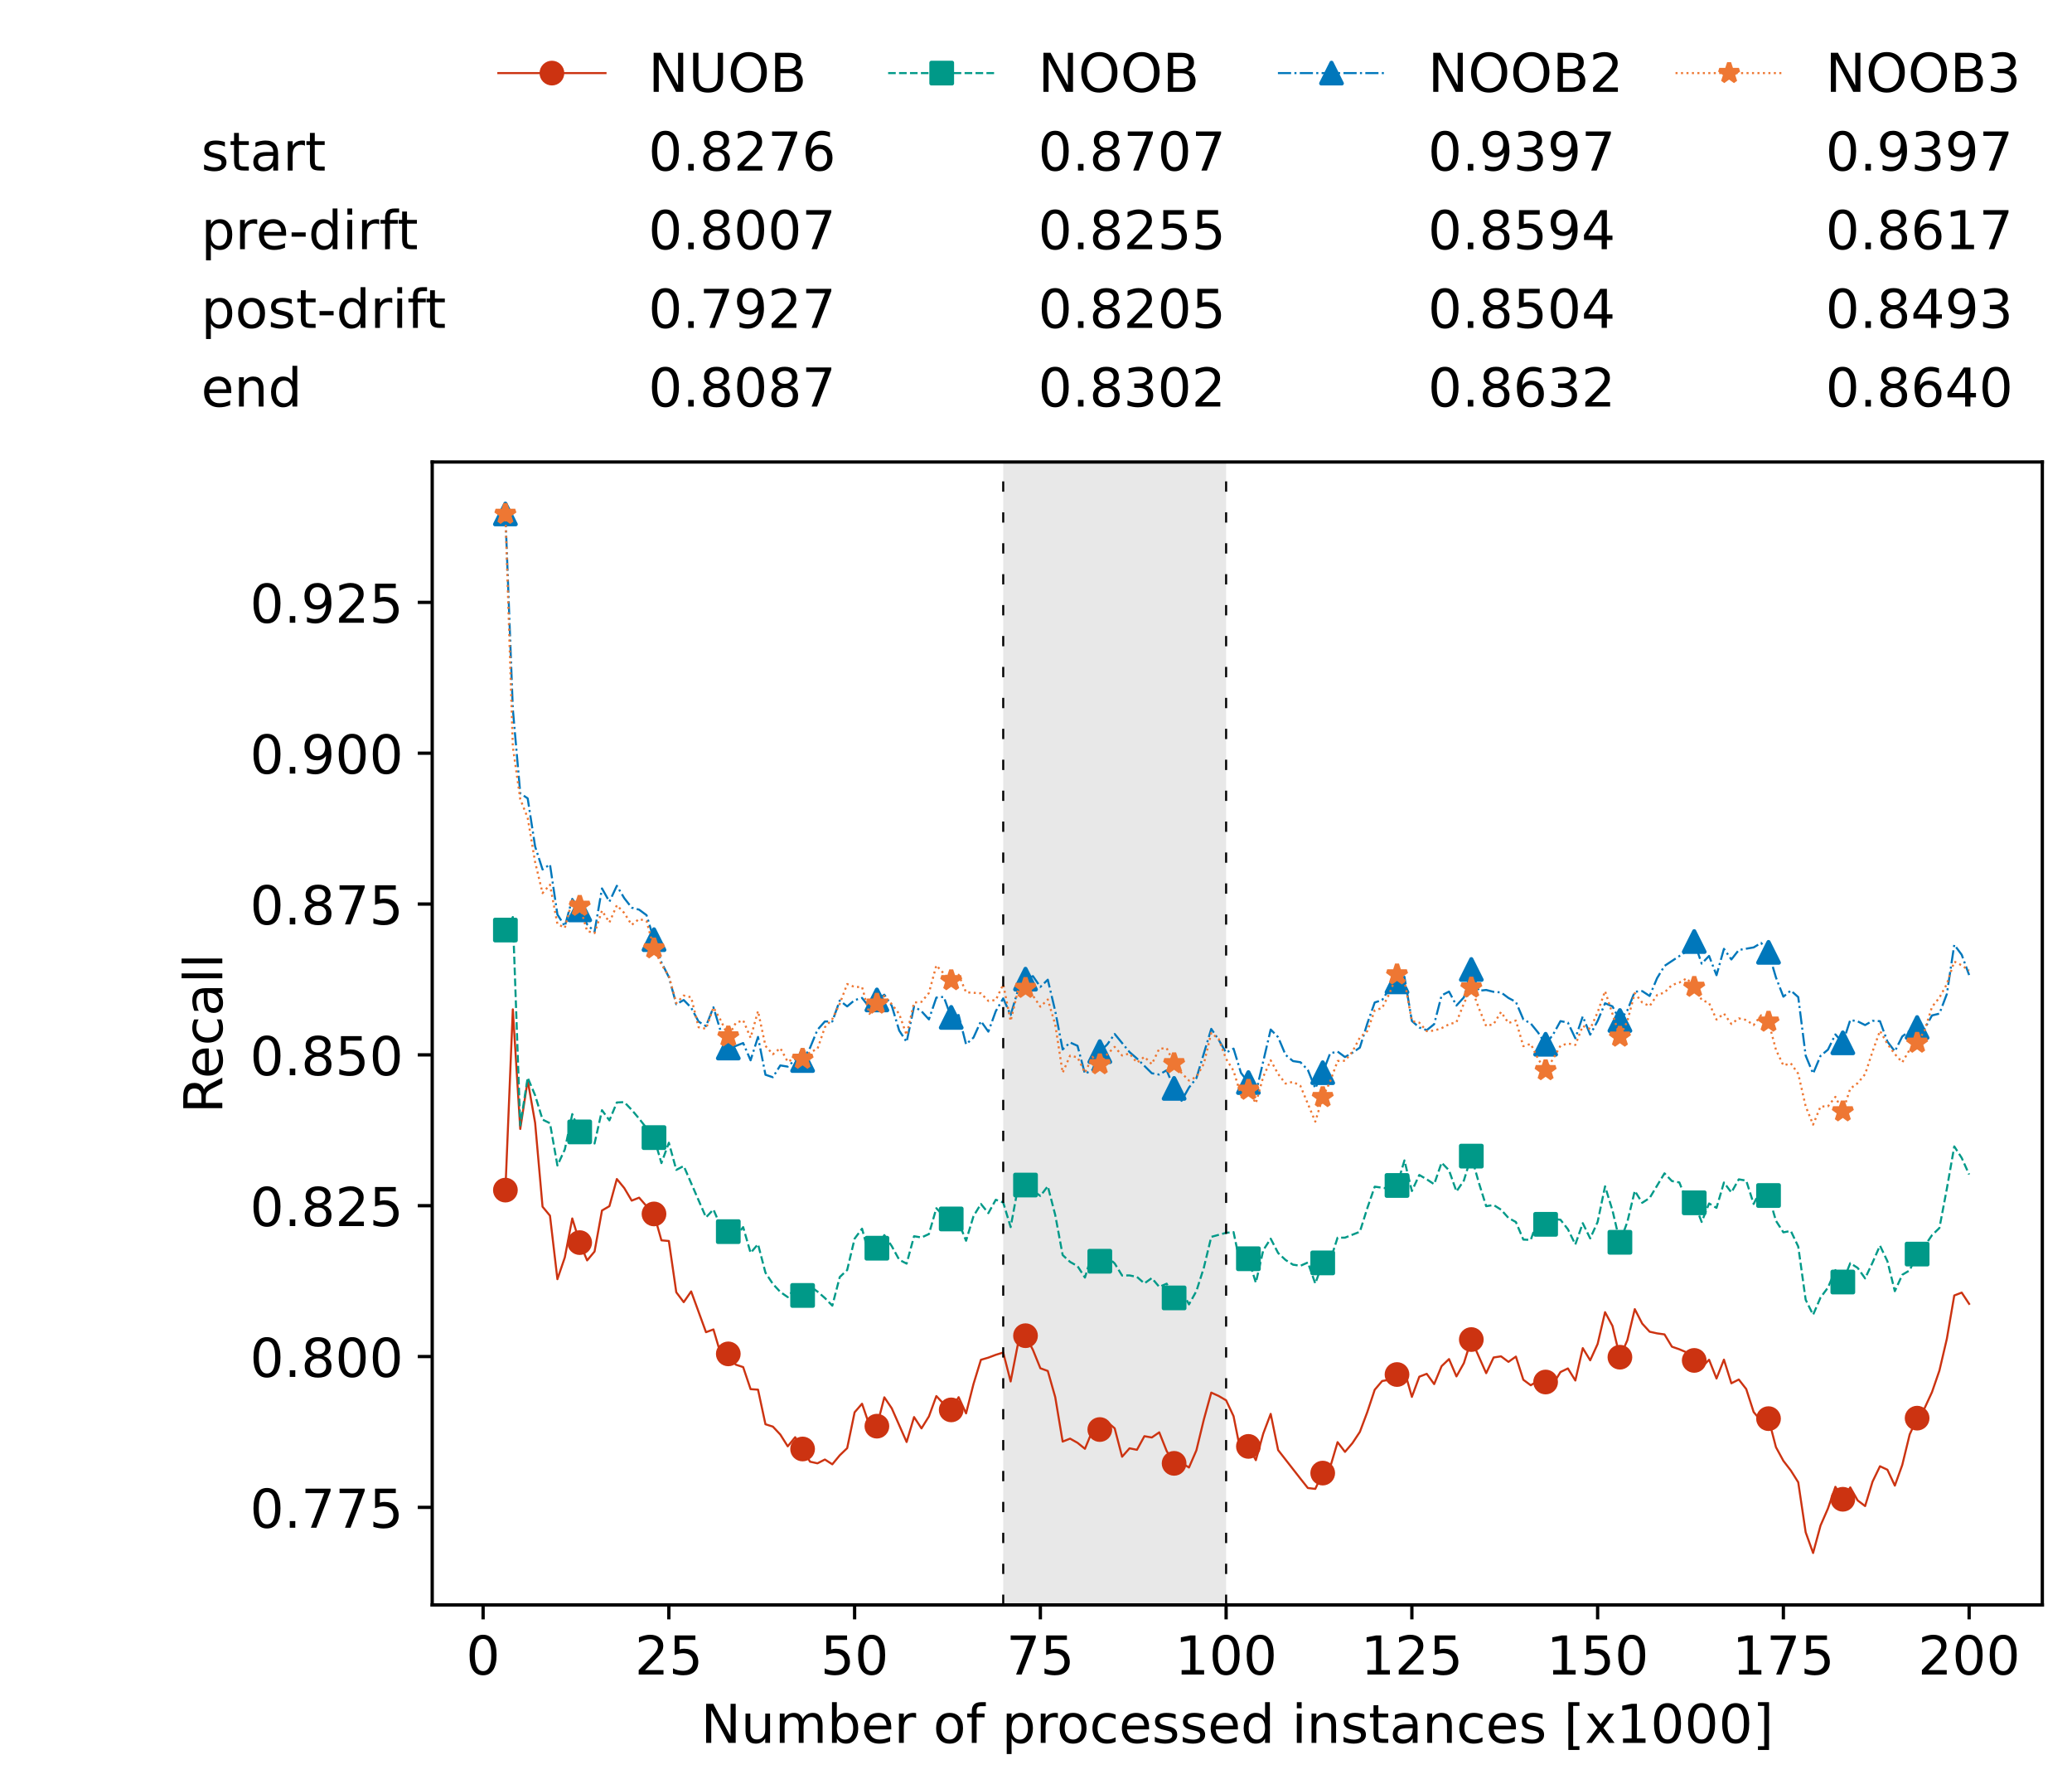 <?xml version="1.0" encoding="utf-8" standalone="no"?>
<!DOCTYPE svg PUBLIC "-//W3C//DTD SVG 1.1//EN"
  "http://www.w3.org/Graphics/SVG/1.1/DTD/svg11.dtd">
<!-- Created with matplotlib (https://matplotlib.org/) -->
<svg height="432.615pt" version="1.1" viewBox="0 0 502.65 432.615" width="502.65pt" xmlns="http://www.w3.org/2000/svg" xmlns:xlink="http://www.w3.org/1999/xlink">
 <defs>
  <style type="text/css">*{stroke-linecap:butt;stroke-linejoin:round;}</style>
 </defs>
 <g id="figure_1">
  <g id="patch_1">
   <path d="M 0 432.615 
L 502.65 432.615 
L 502.65 0 
L 0 0 
z
" style="fill:#ffffff;"/>
  </g>
  <g id="axes_1">
   <g id="patch_2">
    <path d="M 104.85 389.252 
L 495.45 389.252 
L 495.45 112.052 
L 104.85 112.052 
z
" style="fill:#ffffff;"/>
   </g>
   <g id="patch_3">
    <path clip-path="url(#p23f762aef9)" d="M 297.446 389.252 
L 297.446 112.052 
L 243.372 112.052 
L 243.372 389.252 
z
" style="fill:#d3d3d3;opacity:0.5;"/>
   </g>
   <g id="matplotlib.axis_1">
    <g id="xtick_1">
     <g id="line2d_1">
      <defs>
       <path d="M 0 0 
L 0 3.5 
" id="m5e45c32713" style="stroke:#000000;stroke-width:0.8;"/>
      </defs>
      <g>
       <use style="stroke:#000000;stroke-width:0.8;" x="117.197" xlink:href="#m5e45c32713" y="389.252"/>
      </g>
     </g>
     <g id="text_1">
      <!-- 0 -->
      <g transform="translate(113.061 406.13)scale(0.13 -0.13)">
       <defs>
        <path d="M 31.781 66.406 
Q 24.172 66.406 20.328 58.906 
Q 16.5 51.422 16.5 36.375 
Q 16.5 21.391 20.328 13.891 
Q 24.172 6.391 31.781 6.391 
Q 39.453 6.391 43.281 13.891 
Q 47.125 21.391 47.125 36.375 
Q 47.125 51.422 43.281 58.906 
Q 39.453 66.406 31.781 66.406 
z
M 31.781 74.219 
Q 44.047 74.219 50.516 64.516 
Q 56.984 54.828 56.984 36.375 
Q 56.984 17.969 50.516 8.266 
Q 44.047 -1.422 31.781 -1.422 
Q 19.531 -1.422 13.062 8.266 
Q 6.594 17.969 6.594 36.375 
Q 6.594 54.828 13.062 64.516 
Q 19.531 74.219 31.781 74.219 
z
" id="DejaVuSans-48"/>
       </defs>
       <use xlink:href="#DejaVuSans-48"/>
      </g>
     </g>
    </g>
    <g id="xtick_2">
     <g id="line2d_2">
      <g>
       <use style="stroke:#000000;stroke-width:0.8;" x="162.259" xlink:href="#m5e45c32713" y="389.252"/>
      </g>
     </g>
     <g id="text_2">
      <!-- 25 -->
      <g transform="translate(153.988 406.13)scale(0.13 -0.13)">
       <defs>
        <path d="M 19.188 8.297 
L 53.609 8.297 
L 53.609 0 
L 7.328 0 
L 7.328 8.297 
Q 12.938 14.109 22.625 23.891 
Q 32.328 33.688 34.812 36.531 
Q 39.547 41.844 41.422 45.531 
Q 43.312 49.219 43.312 52.781 
Q 43.312 58.594 39.234 62.25 
Q 35.156 65.922 28.609 65.922 
Q 23.969 65.922 18.812 64.312 
Q 13.672 62.703 7.812 59.422 
L 7.812 69.391 
Q 13.766 71.781 18.938 73 
Q 24.125 74.219 28.422 74.219 
Q 39.75 74.219 46.484 68.547 
Q 53.219 62.891 53.219 53.422 
Q 53.219 48.922 51.531 44.891 
Q 49.859 40.875 45.406 35.406 
Q 44.188 33.984 37.641 27.219 
Q 31.109 20.453 19.188 8.297 
z
" id="DejaVuSans-50"/>
        <path d="M 10.797 72.906 
L 49.516 72.906 
L 49.516 64.594 
L 19.828 64.594 
L 19.828 46.734 
Q 21.969 47.469 24.109 47.828 
Q 26.266 48.188 28.422 48.188 
Q 40.625 48.188 47.75 41.5 
Q 54.891 34.812 54.891 23.391 
Q 54.891 11.625 47.562 5.094 
Q 40.234 -1.422 26.906 -1.422 
Q 22.312 -1.422 17.547 -0.641 
Q 12.797 0.141 7.719 1.703 
L 7.719 11.625 
Q 12.109 9.234 16.797 8.062 
Q 21.484 6.891 26.703 6.891 
Q 35.156 6.891 40.078 11.328 
Q 45.016 15.766 45.016 23.391 
Q 45.016 31 40.078 35.438 
Q 35.156 39.891 26.703 39.891 
Q 22.75 39.891 18.812 39.016 
Q 14.891 38.141 10.797 36.281 
z
" id="DejaVuSans-53"/>
       </defs>
       <use xlink:href="#DejaVuSans-50"/>
       <use x="63.623" xlink:href="#DejaVuSans-53"/>
      </g>
     </g>
    </g>
    <g id="xtick_3">
     <g id="line2d_3">
      <g>
       <use style="stroke:#000000;stroke-width:0.8;" x="207.322" xlink:href="#m5e45c32713" y="389.252"/>
      </g>
     </g>
     <g id="text_3">
      <!-- 50 -->
      <g transform="translate(199.05 406.13)scale(0.13 -0.13)">
       <use xlink:href="#DejaVuSans-53"/>
       <use x="63.623" xlink:href="#DejaVuSans-48"/>
      </g>
     </g>
    </g>
    <g id="xtick_4">
     <g id="line2d_4">
      <g>
       <use style="stroke:#000000;stroke-width:0.8;" x="252.384" xlink:href="#m5e45c32713" y="389.252"/>
      </g>
     </g>
     <g id="text_4">
      <!-- 75 -->
      <g transform="translate(244.113 406.13)scale(0.13 -0.13)">
       <defs>
        <path d="M 8.203 72.906 
L 55.078 72.906 
L 55.078 68.703 
L 28.609 0 
L 18.312 0 
L 43.219 64.594 
L 8.203 64.594 
z
" id="DejaVuSans-55"/>
       </defs>
       <use xlink:href="#DejaVuSans-55"/>
       <use x="63.623" xlink:href="#DejaVuSans-53"/>
      </g>
     </g>
    </g>
    <g id="xtick_5">
     <g id="line2d_5">
      <g>
       <use style="stroke:#000000;stroke-width:0.8;" x="297.446" xlink:href="#m5e45c32713" y="389.252"/>
      </g>
     </g>
     <g id="text_5">
      <!-- 100 -->
      <g transform="translate(285.039 406.13)scale(0.13 -0.13)">
       <defs>
        <path d="M 12.406 8.297 
L 28.516 8.297 
L 28.516 63.922 
L 10.984 60.406 
L 10.984 69.391 
L 28.422 72.906 
L 38.281 72.906 
L 38.281 8.297 
L 54.391 8.297 
L 54.391 0 
L 12.406 0 
z
" id="DejaVuSans-49"/>
       </defs>
       <use xlink:href="#DejaVuSans-49"/>
       <use x="63.623" xlink:href="#DejaVuSans-48"/>
       <use x="127.246" xlink:href="#DejaVuSans-48"/>
      </g>
     </g>
    </g>
    <g id="xtick_6">
     <g id="line2d_6">
      <g>
       <use style="stroke:#000000;stroke-width:0.8;" x="342.509" xlink:href="#m5e45c32713" y="389.252"/>
      </g>
     </g>
     <g id="text_6">
      <!-- 125 -->
      <g transform="translate(330.102 406.13)scale(0.13 -0.13)">
       <use xlink:href="#DejaVuSans-49"/>
       <use x="63.623" xlink:href="#DejaVuSans-50"/>
       <use x="127.246" xlink:href="#DejaVuSans-53"/>
      </g>
     </g>
    </g>
    <g id="xtick_7">
     <g id="line2d_7">
      <g>
       <use style="stroke:#000000;stroke-width:0.8;" x="387.571" xlink:href="#m5e45c32713" y="389.252"/>
      </g>
     </g>
     <g id="text_7">
      <!-- 150 -->
      <g transform="translate(375.164 406.13)scale(0.13 -0.13)">
       <use xlink:href="#DejaVuSans-49"/>
       <use x="63.623" xlink:href="#DejaVuSans-53"/>
       <use x="127.246" xlink:href="#DejaVuSans-48"/>
      </g>
     </g>
    </g>
    <g id="xtick_8">
     <g id="line2d_8">
      <g>
       <use style="stroke:#000000;stroke-width:0.8;" x="432.633" xlink:href="#m5e45c32713" y="389.252"/>
      </g>
     </g>
     <g id="text_8">
      <!-- 175 -->
      <g transform="translate(420.226 406.13)scale(0.13 -0.13)">
       <use xlink:href="#DejaVuSans-49"/>
       <use x="63.623" xlink:href="#DejaVuSans-55"/>
       <use x="127.246" xlink:href="#DejaVuSans-53"/>
      </g>
     </g>
    </g>
    <g id="xtick_9">
     <g id="line2d_9">
      <g>
       <use style="stroke:#000000;stroke-width:0.8;" x="477.695" xlink:href="#m5e45c32713" y="389.252"/>
      </g>
     </g>
     <g id="text_9">
      <!-- 200 -->
      <g transform="translate(465.289 406.13)scale(0.13 -0.13)">
       <use xlink:href="#DejaVuSans-50"/>
       <use x="63.623" xlink:href="#DejaVuSans-48"/>
       <use x="127.246" xlink:href="#DejaVuSans-48"/>
      </g>
     </g>
    </g>
    <g id="text_10">
     <!-- Number of processed instances [x1000] -->
     <g transform="translate(170.025 422.711)scale(0.13 -0.13)">
      <defs>
       <path d="M 9.812 72.906 
L 23.094 72.906 
L 55.422 11.922 
L 55.422 72.906 
L 64.984 72.906 
L 64.984 0 
L 51.703 0 
L 19.391 60.984 
L 19.391 0 
L 9.812 0 
z
" id="DejaVuSans-78"/>
       <path d="M 8.5 21.578 
L 8.5 54.688 
L 17.484 54.688 
L 17.484 21.922 
Q 17.484 14.156 20.5 10.266 
Q 23.531 6.391 29.594 6.391 
Q 36.859 6.391 41.078 11.031 
Q 45.312 15.672 45.312 23.688 
L 45.312 54.688 
L 54.297 54.688 
L 54.297 0 
L 45.312 0 
L 45.312 8.406 
Q 42.047 3.422 37.719 1 
Q 33.406 -1.422 27.688 -1.422 
Q 18.266 -1.422 13.375 4.438 
Q 8.5 10.297 8.5 21.578 
z
M 31.109 56 
z
" id="DejaVuSans-117"/>
       <path d="M 52 44.188 
Q 55.375 50.25 60.062 53.125 
Q 64.75 56 71.094 56 
Q 79.641 56 84.281 50.016 
Q 88.922 44.047 88.922 33.016 
L 88.922 0 
L 79.891 0 
L 79.891 32.719 
Q 79.891 40.578 77.094 44.375 
Q 74.312 48.188 68.609 48.188 
Q 61.625 48.188 57.562 43.547 
Q 53.516 38.922 53.516 30.906 
L 53.516 0 
L 44.484 0 
L 44.484 32.719 
Q 44.484 40.625 41.703 44.406 
Q 38.922 48.188 33.109 48.188 
Q 26.219 48.188 22.156 43.531 
Q 18.109 38.875 18.109 30.906 
L 18.109 0 
L 9.078 0 
L 9.078 54.688 
L 18.109 54.688 
L 18.109 46.188 
Q 21.188 51.219 25.484 53.609 
Q 29.781 56 35.688 56 
Q 41.656 56 45.828 52.969 
Q 50 49.953 52 44.188 
z
" id="DejaVuSans-109"/>
       <path d="M 48.688 27.297 
Q 48.688 37.203 44.609 42.844 
Q 40.531 48.484 33.406 48.484 
Q 26.266 48.484 22.188 42.844 
Q 18.109 37.203 18.109 27.297 
Q 18.109 17.391 22.188 11.75 
Q 26.266 6.109 33.406 6.109 
Q 40.531 6.109 44.609 11.75 
Q 48.688 17.391 48.688 27.297 
z
M 18.109 46.391 
Q 20.953 51.266 25.266 53.625 
Q 29.594 56 35.594 56 
Q 45.562 56 51.781 48.094 
Q 58.016 40.188 58.016 27.297 
Q 58.016 14.406 51.781 6.484 
Q 45.562 -1.422 35.594 -1.422 
Q 29.594 -1.422 25.266 0.953 
Q 20.953 3.328 18.109 8.203 
L 18.109 0 
L 9.078 0 
L 9.078 75.984 
L 18.109 75.984 
z
" id="DejaVuSans-98"/>
       <path d="M 56.203 29.594 
L 56.203 25.203 
L 14.891 25.203 
Q 15.484 15.922 20.484 11.062 
Q 25.484 6.203 34.422 6.203 
Q 39.594 6.203 44.453 7.469 
Q 49.312 8.734 54.109 11.281 
L 54.109 2.781 
Q 49.266 0.734 44.188 -0.344 
Q 39.109 -1.422 33.891 -1.422 
Q 20.797 -1.422 13.156 6.188 
Q 5.516 13.812 5.516 26.812 
Q 5.516 40.234 12.766 48.109 
Q 20.016 56 32.328 56 
Q 43.359 56 49.781 48.891 
Q 56.203 41.797 56.203 29.594 
z
M 47.219 32.234 
Q 47.125 39.594 43.094 43.984 
Q 39.062 48.391 32.422 48.391 
Q 24.906 48.391 20.391 44.141 
Q 15.875 39.891 15.188 32.172 
z
" id="DejaVuSans-101"/>
       <path d="M 41.109 46.297 
Q 39.594 47.172 37.812 47.578 
Q 36.031 48 33.891 48 
Q 26.266 48 22.188 43.047 
Q 18.109 38.094 18.109 28.812 
L 18.109 0 
L 9.078 0 
L 9.078 54.688 
L 18.109 54.688 
L 18.109 46.188 
Q 20.953 51.172 25.484 53.578 
Q 30.031 56 36.531 56 
Q 37.453 56 38.578 55.875 
Q 39.703 55.766 41.062 55.516 
z
" id="DejaVuSans-114"/>
       <path id="DejaVuSans-32"/>
       <path d="M 30.609 48.391 
Q 23.391 48.391 19.188 42.75 
Q 14.984 37.109 14.984 27.297 
Q 14.984 17.484 19.156 11.844 
Q 23.344 6.203 30.609 6.203 
Q 37.797 6.203 41.984 11.859 
Q 46.188 17.531 46.188 27.297 
Q 46.188 37.016 41.984 42.703 
Q 37.797 48.391 30.609 48.391 
z
M 30.609 56 
Q 42.328 56 49.016 48.375 
Q 55.719 40.766 55.719 27.297 
Q 55.719 13.875 49.016 6.219 
Q 42.328 -1.422 30.609 -1.422 
Q 18.844 -1.422 12.172 6.219 
Q 5.516 13.875 5.516 27.297 
Q 5.516 40.766 12.172 48.375 
Q 18.844 56 30.609 56 
z
" id="DejaVuSans-111"/>
       <path d="M 37.109 75.984 
L 37.109 68.5 
L 28.516 68.5 
Q 23.688 68.5 21.797 66.547 
Q 19.922 64.594 19.922 59.516 
L 19.922 54.688 
L 34.719 54.688 
L 34.719 47.703 
L 19.922 47.703 
L 19.922 0 
L 10.891 0 
L 10.891 47.703 
L 2.297 47.703 
L 2.297 54.688 
L 10.891 54.688 
L 10.891 58.5 
Q 10.891 67.625 15.141 71.797 
Q 19.391 75.984 28.609 75.984 
z
" id="DejaVuSans-102"/>
       <path d="M 18.109 8.203 
L 18.109 -20.797 
L 9.078 -20.797 
L 9.078 54.688 
L 18.109 54.688 
L 18.109 46.391 
Q 20.953 51.266 25.266 53.625 
Q 29.594 56 35.594 56 
Q 45.562 56 51.781 48.094 
Q 58.016 40.188 58.016 27.297 
Q 58.016 14.406 51.781 6.484 
Q 45.562 -1.422 35.594 -1.422 
Q 29.594 -1.422 25.266 0.953 
Q 20.953 3.328 18.109 8.203 
z
M 48.688 27.297 
Q 48.688 37.203 44.609 42.844 
Q 40.531 48.484 33.406 48.484 
Q 26.266 48.484 22.188 42.844 
Q 18.109 37.203 18.109 27.297 
Q 18.109 17.391 22.188 11.75 
Q 26.266 6.109 33.406 6.109 
Q 40.531 6.109 44.609 11.75 
Q 48.688 17.391 48.688 27.297 
z
" id="DejaVuSans-112"/>
       <path d="M 48.781 52.594 
L 48.781 44.188 
Q 44.969 46.297 41.141 47.344 
Q 37.312 48.391 33.406 48.391 
Q 24.656 48.391 19.812 42.844 
Q 14.984 37.312 14.984 27.297 
Q 14.984 17.281 19.812 11.734 
Q 24.656 6.203 33.406 6.203 
Q 37.312 6.203 41.141 7.25 
Q 44.969 8.297 48.781 10.406 
L 48.781 2.094 
Q 45.016 0.344 40.984 -0.531 
Q 36.969 -1.422 32.422 -1.422 
Q 20.062 -1.422 12.781 6.344 
Q 5.516 14.109 5.516 27.297 
Q 5.516 40.672 12.859 48.328 
Q 20.219 56 33.016 56 
Q 37.156 56 41.109 55.141 
Q 45.062 54.297 48.781 52.594 
z
" id="DejaVuSans-99"/>
       <path d="M 44.281 53.078 
L 44.281 44.578 
Q 40.484 46.531 36.375 47.5 
Q 32.281 48.484 27.875 48.484 
Q 21.188 48.484 17.844 46.438 
Q 14.5 44.391 14.5 40.281 
Q 14.5 37.156 16.891 35.375 
Q 19.281 33.594 26.516 31.984 
L 29.594 31.297 
Q 39.156 29.25 43.188 25.516 
Q 47.219 21.781 47.219 15.094 
Q 47.219 7.469 41.188 3.016 
Q 35.156 -1.422 24.609 -1.422 
Q 20.219 -1.422 15.453 -0.562 
Q 10.688 0.297 5.422 2 
L 5.422 11.281 
Q 10.406 8.688 15.234 7.391 
Q 20.062 6.109 24.812 6.109 
Q 31.156 6.109 34.562 8.281 
Q 37.984 10.453 37.984 14.406 
Q 37.984 18.062 35.516 20.016 
Q 33.062 21.969 24.703 23.781 
L 21.578 24.516 
Q 13.234 26.266 9.516 29.906 
Q 5.812 33.547 5.812 39.891 
Q 5.812 47.609 11.281 51.797 
Q 16.75 56 26.812 56 
Q 31.781 56 36.172 55.266 
Q 40.578 54.547 44.281 53.078 
z
" id="DejaVuSans-115"/>
       <path d="M 45.406 46.391 
L 45.406 75.984 
L 54.391 75.984 
L 54.391 0 
L 45.406 0 
L 45.406 8.203 
Q 42.578 3.328 38.25 0.953 
Q 33.938 -1.422 27.875 -1.422 
Q 17.969 -1.422 11.734 6.484 
Q 5.516 14.406 5.516 27.297 
Q 5.516 40.188 11.734 48.094 
Q 17.969 56 27.875 56 
Q 33.938 56 38.25 53.625 
Q 42.578 51.266 45.406 46.391 
z
M 14.797 27.297 
Q 14.797 17.391 18.875 11.75 
Q 22.953 6.109 30.078 6.109 
Q 37.203 6.109 41.297 11.75 
Q 45.406 17.391 45.406 27.297 
Q 45.406 37.203 41.297 42.844 
Q 37.203 48.484 30.078 48.484 
Q 22.953 48.484 18.875 42.844 
Q 14.797 37.203 14.797 27.297 
z
" id="DejaVuSans-100"/>
       <path d="M 9.422 54.688 
L 18.406 54.688 
L 18.406 0 
L 9.422 0 
z
M 9.422 75.984 
L 18.406 75.984 
L 18.406 64.594 
L 9.422 64.594 
z
" id="DejaVuSans-105"/>
       <path d="M 54.891 33.016 
L 54.891 0 
L 45.906 0 
L 45.906 32.719 
Q 45.906 40.484 42.875 44.328 
Q 39.844 48.188 33.797 48.188 
Q 26.516 48.188 22.312 43.547 
Q 18.109 38.922 18.109 30.906 
L 18.109 0 
L 9.078 0 
L 9.078 54.688 
L 18.109 54.688 
L 18.109 46.188 
Q 21.344 51.125 25.703 53.562 
Q 30.078 56 35.797 56 
Q 45.219 56 50.047 50.172 
Q 54.891 44.344 54.891 33.016 
z
" id="DejaVuSans-110"/>
       <path d="M 18.312 70.219 
L 18.312 54.688 
L 36.812 54.688 
L 36.812 47.703 
L 18.312 47.703 
L 18.312 18.016 
Q 18.312 11.328 20.141 9.422 
Q 21.969 7.516 27.594 7.516 
L 36.812 7.516 
L 36.812 0 
L 27.594 0 
Q 17.188 0 13.234 3.875 
Q 9.281 7.766 9.281 18.016 
L 9.281 47.703 
L 2.688 47.703 
L 2.688 54.688 
L 9.281 54.688 
L 9.281 70.219 
z
" id="DejaVuSans-116"/>
       <path d="M 34.281 27.484 
Q 23.391 27.484 19.188 25 
Q 14.984 22.516 14.984 16.5 
Q 14.984 11.719 18.141 8.906 
Q 21.297 6.109 26.703 6.109 
Q 34.188 6.109 38.703 11.406 
Q 43.219 16.703 43.219 25.484 
L 43.219 27.484 
z
M 52.203 31.203 
L 52.203 0 
L 43.219 0 
L 43.219 8.297 
Q 40.141 3.328 35.547 0.953 
Q 30.953 -1.422 24.312 -1.422 
Q 15.922 -1.422 10.953 3.297 
Q 6 8.016 6 15.922 
Q 6 25.141 12.172 29.828 
Q 18.359 34.516 30.609 34.516 
L 43.219 34.516 
L 43.219 35.406 
Q 43.219 41.609 39.141 45 
Q 35.062 48.391 27.688 48.391 
Q 23 48.391 18.547 47.266 
Q 14.109 46.141 10.016 43.891 
L 10.016 52.203 
Q 14.938 54.109 19.578 55.047 
Q 24.219 56 28.609 56 
Q 40.484 56 46.344 49.844 
Q 52.203 43.703 52.203 31.203 
z
" id="DejaVuSans-97"/>
       <path d="M 8.594 75.984 
L 29.297 75.984 
L 29.297 69 
L 17.578 69 
L 17.578 -6.203 
L 29.297 -6.203 
L 29.297 -13.188 
L 8.594 -13.188 
z
" id="DejaVuSans-91"/>
       <path d="M 54.891 54.688 
L 35.109 28.078 
L 55.906 0 
L 45.312 0 
L 29.391 21.484 
L 13.484 0 
L 2.875 0 
L 24.125 28.609 
L 4.688 54.688 
L 15.281 54.688 
L 29.781 35.203 
L 44.281 54.688 
z
" id="DejaVuSans-120"/>
       <path d="M 30.422 75.984 
L 30.422 -13.188 
L 9.719 -13.188 
L 9.719 -6.203 
L 21.391 -6.203 
L 21.391 69 
L 9.719 69 
L 9.719 75.984 
z
" id="DejaVuSans-93"/>
      </defs>
      <use xlink:href="#DejaVuSans-78"/>
      <use x="74.805" xlink:href="#DejaVuSans-117"/>
      <use x="138.184" xlink:href="#DejaVuSans-109"/>
      <use x="235.596" xlink:href="#DejaVuSans-98"/>
      <use x="299.072" xlink:href="#DejaVuSans-101"/>
      <use x="360.596" xlink:href="#DejaVuSans-114"/>
      <use x="401.709" xlink:href="#DejaVuSans-32"/>
      <use x="433.496" xlink:href="#DejaVuSans-111"/>
      <use x="494.678" xlink:href="#DejaVuSans-102"/>
      <use x="529.883" xlink:href="#DejaVuSans-32"/>
      <use x="561.67" xlink:href="#DejaVuSans-112"/>
      <use x="625.146" xlink:href="#DejaVuSans-114"/>
      <use x="664.01" xlink:href="#DejaVuSans-111"/>
      <use x="725.191" xlink:href="#DejaVuSans-99"/>
      <use x="780.172" xlink:href="#DejaVuSans-101"/>
      <use x="841.695" xlink:href="#DejaVuSans-115"/>
      <use x="893.795" xlink:href="#DejaVuSans-115"/>
      <use x="945.895" xlink:href="#DejaVuSans-101"/>
      <use x="1007.418" xlink:href="#DejaVuSans-100"/>
      <use x="1070.895" xlink:href="#DejaVuSans-32"/>
      <use x="1102.682" xlink:href="#DejaVuSans-105"/>
      <use x="1130.465" xlink:href="#DejaVuSans-110"/>
      <use x="1193.844" xlink:href="#DejaVuSans-115"/>
      <use x="1245.943" xlink:href="#DejaVuSans-116"/>
      <use x="1285.152" xlink:href="#DejaVuSans-97"/>
      <use x="1346.432" xlink:href="#DejaVuSans-110"/>
      <use x="1409.811" xlink:href="#DejaVuSans-99"/>
      <use x="1464.791" xlink:href="#DejaVuSans-101"/>
      <use x="1526.314" xlink:href="#DejaVuSans-115"/>
      <use x="1578.414" xlink:href="#DejaVuSans-32"/>
      <use x="1610.201" xlink:href="#DejaVuSans-91"/>
      <use x="1649.215" xlink:href="#DejaVuSans-120"/>
      <use x="1708.395" xlink:href="#DejaVuSans-49"/>
      <use x="1772.018" xlink:href="#DejaVuSans-48"/>
      <use x="1835.641" xlink:href="#DejaVuSans-48"/>
      <use x="1899.264" xlink:href="#DejaVuSans-48"/>
      <use x="1962.887" xlink:href="#DejaVuSans-93"/>
     </g>
    </g>
   </g>
   <g id="matplotlib.axis_2">
    <g id="ytick_1">
     <g id="line2d_10">
      <defs>
       <path d="M 0 0 
L -3.5 0 
" id="mcea8693bf2" style="stroke:#000000;stroke-width:0.8;"/>
      </defs>
      <g>
       <use style="stroke:#000000;stroke-width:0.8;" x="104.85" xlink:href="#mcea8693bf2" y="365.589"/>
      </g>
     </g>
     <g id="text_11">
      <!-- 0.775 -->
      <g transform="translate(60.633 370.528)scale(0.13 -0.13)">
       <defs>
        <path d="M 10.688 12.406 
L 21 12.406 
L 21 0 
L 10.688 0 
z
" id="DejaVuSans-46"/>
       </defs>
       <use xlink:href="#DejaVuSans-48"/>
       <use x="63.623" xlink:href="#DejaVuSans-46"/>
       <use x="95.41" xlink:href="#DejaVuSans-55"/>
       <use x="159.033" xlink:href="#DejaVuSans-55"/>
       <use x="222.656" xlink:href="#DejaVuSans-53"/>
      </g>
     </g>
    </g>
    <g id="ytick_2">
     <g id="line2d_11">
      <g>
       <use style="stroke:#000000;stroke-width:0.8;" x="104.85" xlink:href="#mcea8693bf2" y="329.007"/>
      </g>
     </g>
     <g id="text_12">
      <!-- 0.800 -->
      <g transform="translate(60.633 333.946)scale(0.13 -0.13)">
       <defs>
        <path d="M 31.781 34.625 
Q 24.75 34.625 20.719 30.859 
Q 16.703 27.094 16.703 20.516 
Q 16.703 13.922 20.719 10.156 
Q 24.75 6.391 31.781 6.391 
Q 38.812 6.391 42.859 10.172 
Q 46.922 13.969 46.922 20.516 
Q 46.922 27.094 42.891 30.859 
Q 38.875 34.625 31.781 34.625 
z
M 21.922 38.812 
Q 15.578 40.375 12.031 44.719 
Q 8.5 49.078 8.5 55.328 
Q 8.5 64.062 14.719 69.141 
Q 20.953 74.219 31.781 74.219 
Q 42.672 74.219 48.875 69.141 
Q 55.078 64.062 55.078 55.328 
Q 55.078 49.078 51.531 44.719 
Q 48 40.375 41.703 38.812 
Q 48.828 37.156 52.797 32.312 
Q 56.781 27.484 56.781 20.516 
Q 56.781 9.906 50.312 4.234 
Q 43.844 -1.422 31.781 -1.422 
Q 19.734 -1.422 13.25 4.234 
Q 6.781 9.906 6.781 20.516 
Q 6.781 27.484 10.781 32.312 
Q 14.797 37.156 21.922 38.812 
z
M 18.312 54.391 
Q 18.312 48.734 21.844 45.562 
Q 25.391 42.391 31.781 42.391 
Q 38.141 42.391 41.719 45.562 
Q 45.312 48.734 45.312 54.391 
Q 45.312 60.062 41.719 63.234 
Q 38.141 66.406 31.781 66.406 
Q 25.391 66.406 21.844 63.234 
Q 18.312 60.062 18.312 54.391 
z
" id="DejaVuSans-56"/>
       </defs>
       <use xlink:href="#DejaVuSans-48"/>
       <use x="63.623" xlink:href="#DejaVuSans-46"/>
       <use x="95.41" xlink:href="#DejaVuSans-56"/>
       <use x="159.033" xlink:href="#DejaVuSans-48"/>
       <use x="222.656" xlink:href="#DejaVuSans-48"/>
      </g>
     </g>
    </g>
    <g id="ytick_3">
     <g id="line2d_12">
      <g>
       <use style="stroke:#000000;stroke-width:0.8;" x="104.85" xlink:href="#mcea8693bf2" y="292.425"/>
      </g>
     </g>
     <g id="text_13">
      <!-- 0.825 -->
      <g transform="translate(60.633 297.364)scale(0.13 -0.13)">
       <use xlink:href="#DejaVuSans-48"/>
       <use x="63.623" xlink:href="#DejaVuSans-46"/>
       <use x="95.41" xlink:href="#DejaVuSans-56"/>
       <use x="159.033" xlink:href="#DejaVuSans-50"/>
       <use x="222.656" xlink:href="#DejaVuSans-53"/>
      </g>
     </g>
    </g>
    <g id="ytick_4">
     <g id="line2d_13">
      <g>
       <use style="stroke:#000000;stroke-width:0.8;" x="104.85" xlink:href="#mcea8693bf2" y="255.843"/>
      </g>
     </g>
     <g id="text_14">
      <!-- 0.850 -->
      <g transform="translate(60.633 260.782)scale(0.13 -0.13)">
       <use xlink:href="#DejaVuSans-48"/>
       <use x="63.623" xlink:href="#DejaVuSans-46"/>
       <use x="95.41" xlink:href="#DejaVuSans-56"/>
       <use x="159.033" xlink:href="#DejaVuSans-53"/>
       <use x="222.656" xlink:href="#DejaVuSans-48"/>
      </g>
     </g>
    </g>
    <g id="ytick_5">
     <g id="line2d_14">
      <g>
       <use style="stroke:#000000;stroke-width:0.8;" x="104.85" xlink:href="#mcea8693bf2" y="219.261"/>
      </g>
     </g>
     <g id="text_15">
      <!-- 0.875 -->
      <g transform="translate(60.633 224.2)scale(0.13 -0.13)">
       <use xlink:href="#DejaVuSans-48"/>
       <use x="63.623" xlink:href="#DejaVuSans-46"/>
       <use x="95.41" xlink:href="#DejaVuSans-56"/>
       <use x="159.033" xlink:href="#DejaVuSans-55"/>
       <use x="222.656" xlink:href="#DejaVuSans-53"/>
      </g>
     </g>
    </g>
    <g id="ytick_6">
     <g id="line2d_15">
      <g>
       <use style="stroke:#000000;stroke-width:0.8;" x="104.85" xlink:href="#mcea8693bf2" y="182.679"/>
      </g>
     </g>
     <g id="text_16">
      <!-- 0.900 -->
      <g transform="translate(60.633 187.618)scale(0.13 -0.13)">
       <defs>
        <path d="M 10.984 1.516 
L 10.984 10.5 
Q 14.703 8.734 18.5 7.812 
Q 22.312 6.891 25.984 6.891 
Q 35.75 6.891 40.891 13.453 
Q 46.047 20.016 46.781 33.406 
Q 43.953 29.203 39.594 26.953 
Q 35.25 24.703 29.984 24.703 
Q 19.047 24.703 12.672 31.312 
Q 6.297 37.938 6.297 49.422 
Q 6.297 60.641 12.938 67.422 
Q 19.578 74.219 30.609 74.219 
Q 43.266 74.219 49.922 64.516 
Q 56.594 54.828 56.594 36.375 
Q 56.594 19.141 48.406 8.859 
Q 40.234 -1.422 26.422 -1.422 
Q 22.703 -1.422 18.891 -0.688 
Q 15.094 0.047 10.984 1.516 
z
M 30.609 32.422 
Q 37.25 32.422 41.125 36.953 
Q 45.016 41.5 45.016 49.422 
Q 45.016 57.281 41.125 61.844 
Q 37.25 66.406 30.609 66.406 
Q 23.969 66.406 20.094 61.844 
Q 16.219 57.281 16.219 49.422 
Q 16.219 41.5 20.094 36.953 
Q 23.969 32.422 30.609 32.422 
z
" id="DejaVuSans-57"/>
       </defs>
       <use xlink:href="#DejaVuSans-48"/>
       <use x="63.623" xlink:href="#DejaVuSans-46"/>
       <use x="95.41" xlink:href="#DejaVuSans-57"/>
       <use x="159.033" xlink:href="#DejaVuSans-48"/>
       <use x="222.656" xlink:href="#DejaVuSans-48"/>
      </g>
     </g>
    </g>
    <g id="ytick_7">
     <g id="line2d_16">
      <g>
       <use style="stroke:#000000;stroke-width:0.8;" x="104.85" xlink:href="#mcea8693bf2" y="146.097"/>
      </g>
     </g>
     <g id="text_17">
      <!-- 0.925 -->
      <g transform="translate(60.633 151.035)scale(0.13 -0.13)">
       <use xlink:href="#DejaVuSans-48"/>
       <use x="63.623" xlink:href="#DejaVuSans-46"/>
       <use x="95.41" xlink:href="#DejaVuSans-57"/>
       <use x="159.033" xlink:href="#DejaVuSans-50"/>
       <use x="222.656" xlink:href="#DejaVuSans-53"/>
      </g>
     </g>
    </g>
    <g id="text_18">
     <!-- Recall -->
     <g transform="translate(53.93 270.044)rotate(-90)scale(0.13 -0.13)">
      <defs>
       <path d="M 44.391 34.188 
Q 47.562 33.109 50.562 29.594 
Q 53.562 26.078 56.594 19.922 
L 66.609 0 
L 56 0 
L 46.688 18.703 
Q 43.062 26.031 39.672 28.422 
Q 36.281 30.812 30.422 30.812 
L 19.672 30.812 
L 19.672 0 
L 9.812 0 
L 9.812 72.906 
L 32.078 72.906 
Q 44.578 72.906 50.734 67.672 
Q 56.891 62.453 56.891 51.906 
Q 56.891 45.016 53.688 40.469 
Q 50.484 35.938 44.391 34.188 
z
M 19.672 64.797 
L 19.672 38.922 
L 32.078 38.922 
Q 39.203 38.922 42.844 42.219 
Q 46.484 45.516 46.484 51.906 
Q 46.484 58.297 42.844 61.547 
Q 39.203 64.797 32.078 64.797 
z
" id="DejaVuSans-82"/>
       <path d="M 9.422 75.984 
L 18.406 75.984 
L 18.406 0 
L 9.422 0 
z
" id="DejaVuSans-108"/>
      </defs>
      <use xlink:href="#DejaVuSans-82"/>
      <use x="64.982" xlink:href="#DejaVuSans-101"/>
      <use x="126.506" xlink:href="#DejaVuSans-99"/>
      <use x="181.486" xlink:href="#DejaVuSans-97"/>
      <use x="242.766" xlink:href="#DejaVuSans-108"/>
      <use x="270.549" xlink:href="#DejaVuSans-108"/>
     </g>
    </g>
   </g>
   <g id="line2d_17"/>
   <g id="line2d_18"/>
   <g id="line2d_19"/>
   <g id="line2d_20"/>
   <g id="line2d_21"/>
   <g id="line2d_22">
    <path clip-path="url(#p23f762aef9)" d="M 122.605 288.641 
L 124.407 244.805 
L 126.21 273.811 
L 128.012 262.002 
L 129.815 272.323 
L 131.617 292.667 
L 133.419 294.841 
L 135.222 310.246 
L 137.024 304.955 
L 138.827 295.515 
L 140.629 301.374 
L 142.432 305.688 
L 144.234 303.536 
L 146.037 293.584 
L 147.839 292.536 
L 149.642 285.953 
L 151.444 288.148 
L 153.247 291.192 
L 155.049 290.474 
L 156.852 292.542 
L 158.654 294.422 
L 160.457 300.824 
L 162.259 300.982 
L 164.062 313.42 
L 165.864 315.816 
L 167.667 313.212 
L 171.272 323.103 
L 173.074 322.431 
L 174.877 328.539 
L 176.679 328.364 
L 178.482 330.974 
L 180.284 331.569 
L 182.087 336.918 
L 183.889 337.036 
L 185.692 345.431 
L 187.494 346.002 
L 189.297 347.928 
L 191.099 350.785 
L 192.902 348.575 
L 194.704 351.428 
L 196.507 354.509 
L 198.309 354.907 
L 200.112 353.982 
L 201.914 355.143 
L 203.717 352.959 
L 205.519 351.223 
L 207.322 342.533 
L 209.124 340.453 
L 210.927 345.719 
L 212.729 345.895 
L 214.532 338.896 
L 216.334 341.563 
L 219.939 349.736 
L 221.742 343.687 
L 223.544 346.43 
L 225.347 343.534 
L 227.149 338.594 
L 228.952 340.518 
L 230.754 341.947 
L 232.557 338.866 
L 234.359 342.79 
L 236.162 335.667 
L 237.964 329.799 
L 239.767 329.272 
L 241.569 328.588 
L 243.372 328.036 
L 245.174 335.055 
L 246.976 325.786 
L 248.779 323.952 
L 250.581 327.404 
L 252.384 331.848 
L 254.186 332.505 
L 255.989 338.844 
L 257.791 349.634 
L 259.594 348.917 
L 261.396 349.928 
L 263.199 351.383 
L 265.001 347.014 
L 266.804 346.713 
L 268.606 344.866 
L 270.409 346.414 
L 272.211 353.307 
L 274.014 351.266 
L 275.816 351.628 
L 277.619 348.325 
L 279.421 348.64 
L 281.224 347.39 
L 283.026 351.93 
L 284.829 354.912 
L 286.631 354.789 
L 288.434 355.919 
L 290.236 351.749 
L 292.039 344.3 
L 293.841 337.757 
L 295.644 338.572 
L 297.446 339.626 
L 299.249 343.471 
L 301.051 352.498 
L 302.854 350.803 
L 304.656 354.138 
L 306.459 347.682 
L 308.261 342.915 
L 310.064 351.694 
L 315.471 358.625 
L 317.274 360.895 
L 319.076 361.106 
L 320.879 357.274 
L 322.681 355.877 
L 324.484 349.77 
L 326.286 352.127 
L 328.089 350.008 
L 329.891 347.285 
L 331.694 342.483 
L 333.496 337.065 
L 335.299 334.942 
L 337.101 334.631 
L 338.904 333.37 
L 340.706 332.409 
L 342.509 338.793 
L 344.311 333.9 
L 346.114 333.197 
L 347.916 335.695 
L 349.719 331.342 
L 351.521 329.624 
L 353.324 333.825 
L 355.126 330.6 
L 356.928 324.887 
L 360.533 333.044 
L 362.336 329.238 
L 364.138 328.957 
L 365.941 330.299 
L 367.743 329.018 
L 369.546 334.639 
L 371.348 335.974 
L 373.151 334.853 
L 374.953 335.186 
L 376.756 335.704 
L 378.558 332.771 
L 380.361 331.894 
L 382.163 334.819 
L 383.966 326.967 
L 385.768 329.923 
L 387.571 325.959 
L 389.373 318.25 
L 391.176 321.587 
L 392.978 329.168 
L 394.781 325.053 
L 396.583 317.51 
L 398.386 321.016 
L 400.188 322.986 
L 401.991 323.386 
L 403.793 323.64 
L 405.596 326.622 
L 407.398 327.244 
L 409.201 328.023 
L 411.003 329.949 
L 412.806 331.619 
L 414.608 329.786 
L 416.411 334.336 
L 418.213 329.759 
L 420.016 335.493 
L 421.818 334.583 
L 423.621 336.893 
L 425.423 342.465 
L 427.226 344.653 
L 429.028 344.069 
L 430.831 350.986 
L 432.633 354.304 
L 434.436 356.643 
L 436.238 359.506 
L 438.041 371.628 
L 439.843 376.652 
L 441.646 369.99 
L 443.448 365.855 
L 445.251 360.602 
L 447.053 363.625 
L 448.856 360.749 
L 450.658 363.909 
L 452.461 365.275 
L 454.263 359.35 
L 456.066 355.617 
L 457.868 356.46 
L 459.671 360.314 
L 461.473 355.306 
L 463.276 347.893 
L 465.078 343.951 
L 466.881 341.553 
L 468.683 337.642 
L 470.485 332.413 
L 472.288 324.716 
L 474.09 314.197 
L 475.893 313.503 
L 477.695 316.232 
L 477.695 316.232 
" style="fill:none;stroke:#cc3311;stroke-linecap:square;stroke-width:0.5;"/>
    <defs>
     <path d="M 0 2.5 
C 0.663 2.5 1.299 2.237 1.768 1.768 
C 2.237 1.299 2.5 0.663 2.5 0 
C 2.5 -0.663 2.237 -1.299 1.768 -1.768 
C 1.299 -2.237 0.663 -2.5 0 -2.5 
C -0.663 -2.5 -1.299 -2.237 -1.768 -1.768 
C -2.237 -1.299 -2.5 -0.663 -2.5 0 
C -2.5 0.663 -2.237 1.299 -1.768 1.768 
C -1.299 2.237 -0.663 2.5 0 2.5 
z
" id="mf0598b7beb" style="stroke:#cc3311;"/>
    </defs>
    <g clip-path="url(#p23f762aef9)">
     <use style="fill:#cc3311;stroke:#cc3311;" x="122.605" xlink:href="#mf0598b7beb" y="288.641"/>
     <use style="fill:#cc3311;stroke:#cc3311;" x="140.629" xlink:href="#mf0598b7beb" y="301.374"/>
     <use style="fill:#cc3311;stroke:#cc3311;" x="158.654" xlink:href="#mf0598b7beb" y="294.422"/>
     <use style="fill:#cc3311;stroke:#cc3311;" x="176.679" xlink:href="#mf0598b7beb" y="328.364"/>
     <use style="fill:#cc3311;stroke:#cc3311;" x="194.704" xlink:href="#mf0598b7beb" y="351.428"/>
     <use style="fill:#cc3311;stroke:#cc3311;" x="212.729" xlink:href="#mf0598b7beb" y="345.895"/>
     <use style="fill:#cc3311;stroke:#cc3311;" x="230.754" xlink:href="#mf0598b7beb" y="341.947"/>
     <use style="fill:#cc3311;stroke:#cc3311;" x="248.779" xlink:href="#mf0598b7beb" y="323.952"/>
     <use style="fill:#cc3311;stroke:#cc3311;" x="266.804" xlink:href="#mf0598b7beb" y="346.713"/>
     <use style="fill:#cc3311;stroke:#cc3311;" x="284.829" xlink:href="#mf0598b7beb" y="354.912"/>
     <use style="fill:#cc3311;stroke:#cc3311;" x="302.854" xlink:href="#mf0598b7beb" y="350.803"/>
     <use style="fill:#cc3311;stroke:#cc3311;" x="320.879" xlink:href="#mf0598b7beb" y="357.274"/>
     <use style="fill:#cc3311;stroke:#cc3311;" x="338.904" xlink:href="#mf0598b7beb" y="333.37"/>
     <use style="fill:#cc3311;stroke:#cc3311;" x="356.928" xlink:href="#mf0598b7beb" y="324.887"/>
     <use style="fill:#cc3311;stroke:#cc3311;" x="374.953" xlink:href="#mf0598b7beb" y="335.186"/>
     <use style="fill:#cc3311;stroke:#cc3311;" x="392.978" xlink:href="#mf0598b7beb" y="329.168"/>
     <use style="fill:#cc3311;stroke:#cc3311;" x="411.003" xlink:href="#mf0598b7beb" y="329.949"/>
     <use style="fill:#cc3311;stroke:#cc3311;" x="429.028" xlink:href="#mf0598b7beb" y="344.069"/>
     <use style="fill:#cc3311;stroke:#cc3311;" x="447.053" xlink:href="#mf0598b7beb" y="363.625"/>
     <use style="fill:#cc3311;stroke:#cc3311;" x="465.078" xlink:href="#mf0598b7beb" y="343.951"/>
    </g>
   </g>
   <g id="line2d_23"/>
   <g id="line2d_24"/>
   <g id="line2d_25"/>
   <g id="line2d_26"/>
   <g id="line2d_27">
    <path clip-path="url(#p23f762aef9)" d="M 122.605 225.568 
L 124.407 222.414 
L 126.21 272.953 
L 128.012 261.359 
L 129.815 265.647 
L 131.617 271.537 
L 133.419 272.42 
L 135.222 282.674 
L 137.024 278.771 
L 138.827 270.207 
L 140.629 274.529 
L 142.432 276.052 
L 144.234 277.341 
L 146.037 269.26 
L 147.839 271.728 
L 149.642 267.388 
L 151.444 267.299 
L 153.247 269.179 
L 155.049 271.312 
L 158.654 275.907 
L 160.457 282.091 
L 162.259 277.153 
L 164.062 283.737 
L 165.864 282.796 
L 171.272 295.253 
L 173.074 293.34 
L 174.877 297.541 
L 178.482 299.887 
L 180.284 297.617 
L 182.087 303.87 
L 183.889 301.755 
L 185.692 308.67 
L 187.494 311.4 
L 189.297 313.346 
L 191.099 314.595 
L 192.902 312.349 
L 194.704 314.192 
L 196.507 311.955 
L 198.309 313.249 
L 200.112 314.813 
L 201.914 316.671 
L 203.717 309.731 
L 205.519 308.019 
L 207.322 300.419 
L 209.124 297.999 
L 210.927 304.609 
L 212.729 302.733 
L 214.532 299.552 
L 216.334 302.239 
L 218.137 305.53 
L 219.939 306.471 
L 221.742 299.828 
L 223.544 300.128 
L 225.347 299.302 
L 227.149 293.032 
L 228.952 294.971 
L 230.754 295.638 
L 232.557 296.447 
L 234.359 300.921 
L 236.162 294.967 
L 237.964 291.997 
L 239.767 294.231 
L 241.569 290.979 
L 243.372 291.647 
L 245.174 297.615 
L 246.976 287.872 
L 248.779 287.417 
L 252.384 290.057 
L 254.186 287.697 
L 255.989 294.671 
L 257.791 304.393 
L 259.594 306.059 
L 261.396 307.071 
L 263.199 309.856 
L 265.001 303.876 
L 266.804 305.89 
L 268.606 304.775 
L 270.409 306.428 
L 272.211 309.355 
L 274.014 309.329 
L 275.816 309.691 
L 277.619 311.266 
L 279.421 309.975 
L 281.224 312.112 
L 283.026 311.334 
L 284.829 314.788 
L 286.631 312.941 
L 288.434 316.358 
L 290.236 313.134 
L 292.039 307.467 
L 293.841 299.984 
L 297.446 298.999 
L 299.249 298.823 
L 301.051 307.45 
L 302.854 305.288 
L 304.656 311.103 
L 306.459 303.212 
L 308.261 300.425 
L 310.064 303.9 
L 311.866 305.584 
L 313.669 306.724 
L 315.471 306.999 
L 317.274 306.194 
L 319.076 311.296 
L 320.879 306.296 
L 322.681 305.764 
L 324.484 300.177 
L 326.286 300.17 
L 329.891 298.746 
L 331.694 293.026 
L 333.496 287.807 
L 337.101 288.31 
L 338.904 287.517 
L 340.706 281.44 
L 342.509 288.864 
L 344.311 284.971 
L 346.114 286.026 
L 347.916 287.212 
L 349.719 281.985 
L 351.521 283.845 
L 353.324 288.969 
L 355.126 286.315 
L 356.928 280.398 
L 358.731 286.77 
L 360.533 292.542 
L 362.336 292.255 
L 364.138 293.381 
L 365.941 295.395 
L 367.743 296.384 
L 369.546 300.639 
L 371.348 300.721 
L 373.151 295.612 
L 374.953 296.942 
L 376.756 295.617 
L 378.558 295.831 
L 380.361 298.135 
L 382.163 301.824 
L 383.966 296.66 
L 385.768 300.355 
L 387.571 296.363 
L 389.373 287.726 
L 391.176 293.572 
L 392.978 301.293 
L 394.781 296.363 
L 396.583 288.82 
L 398.386 291.716 
L 400.188 290.557 
L 403.793 284.574 
L 405.596 286.446 
L 407.398 286.784 
L 409.201 291.312 
L 411.003 291.722 
L 412.806 296.363 
L 414.608 291.881 
L 416.411 292.948 
L 418.213 286.8 
L 420.016 289.21 
L 421.818 286.027 
L 423.621 286.339 
L 425.423 292.005 
L 427.226 288.342 
L 429.028 289.953 
L 430.831 296.082 
L 432.633 298.883 
L 434.436 298.541 
L 436.238 302.33 
L 438.041 315.237 
L 439.843 318.884 
L 441.646 314.698 
L 443.448 312.281 
L 445.251 308.046 
L 447.053 310.936 
L 448.856 306.352 
L 450.658 307.516 
L 452.461 310.056 
L 454.263 306.212 
L 456.066 302.106 
L 457.868 305.879 
L 459.671 313.152 
L 461.473 309.18 
L 463.276 308.1 
L 465.078 304.159 
L 466.881 302.219 
L 468.683 299.581 
L 470.485 297.832 
L 472.288 288.318 
L 474.09 278.05 
L 475.893 280.834 
L 477.695 284.857 
L 477.695 284.857 
" style="fill:none;stroke:#009988;stroke-dasharray:1.85,0.8;stroke-dashoffset:0;stroke-width:0.5;"/>
    <defs>
     <path d="M -2.5 2.5 
L 2.5 2.5 
L 2.5 -2.5 
L -2.5 -2.5 
z
" id="md20e5a2a68" style="stroke:#009988;stroke-linejoin:miter;"/>
    </defs>
    <g clip-path="url(#p23f762aef9)">
     <use style="fill:#009988;stroke:#009988;stroke-linejoin:miter;" x="122.605" xlink:href="#md20e5a2a68" y="225.568"/>
     <use style="fill:#009988;stroke:#009988;stroke-linejoin:miter;" x="140.629" xlink:href="#md20e5a2a68" y="274.529"/>
     <use style="fill:#009988;stroke:#009988;stroke-linejoin:miter;" x="158.654" xlink:href="#md20e5a2a68" y="275.907"/>
     <use style="fill:#009988;stroke:#009988;stroke-linejoin:miter;" x="176.679" xlink:href="#md20e5a2a68" y="298.713"/>
     <use style="fill:#009988;stroke:#009988;stroke-linejoin:miter;" x="194.704" xlink:href="#md20e5a2a68" y="314.192"/>
     <use style="fill:#009988;stroke:#009988;stroke-linejoin:miter;" x="212.729" xlink:href="#md20e5a2a68" y="302.733"/>
     <use style="fill:#009988;stroke:#009988;stroke-linejoin:miter;" x="230.754" xlink:href="#md20e5a2a68" y="295.638"/>
     <use style="fill:#009988;stroke:#009988;stroke-linejoin:miter;" x="248.779" xlink:href="#md20e5a2a68" y="287.417"/>
     <use style="fill:#009988;stroke:#009988;stroke-linejoin:miter;" x="266.804" xlink:href="#md20e5a2a68" y="305.89"/>
     <use style="fill:#009988;stroke:#009988;stroke-linejoin:miter;" x="284.829" xlink:href="#md20e5a2a68" y="314.788"/>
     <use style="fill:#009988;stroke:#009988;stroke-linejoin:miter;" x="302.854" xlink:href="#md20e5a2a68" y="305.288"/>
     <use style="fill:#009988;stroke:#009988;stroke-linejoin:miter;" x="320.879" xlink:href="#md20e5a2a68" y="306.296"/>
     <use style="fill:#009988;stroke:#009988;stroke-linejoin:miter;" x="338.904" xlink:href="#md20e5a2a68" y="287.517"/>
     <use style="fill:#009988;stroke:#009988;stroke-linejoin:miter;" x="356.928" xlink:href="#md20e5a2a68" y="280.398"/>
     <use style="fill:#009988;stroke:#009988;stroke-linejoin:miter;" x="374.953" xlink:href="#md20e5a2a68" y="296.942"/>
     <use style="fill:#009988;stroke:#009988;stroke-linejoin:miter;" x="392.978" xlink:href="#md20e5a2a68" y="301.293"/>
     <use style="fill:#009988;stroke:#009988;stroke-linejoin:miter;" x="411.003" xlink:href="#md20e5a2a68" y="291.722"/>
     <use style="fill:#009988;stroke:#009988;stroke-linejoin:miter;" x="429.028" xlink:href="#md20e5a2a68" y="289.953"/>
     <use style="fill:#009988;stroke:#009988;stroke-linejoin:miter;" x="447.053" xlink:href="#md20e5a2a68" y="310.936"/>
     <use style="fill:#009988;stroke:#009988;stroke-linejoin:miter;" x="465.078" xlink:href="#md20e5a2a68" y="304.159"/>
    </g>
   </g>
   <g id="line2d_28"/>
   <g id="line2d_29"/>
   <g id="line2d_30"/>
   <g id="line2d_31"/>
   <g id="line2d_32">
    <path clip-path="url(#p23f762aef9)" d="M 122.605 124.652 
L 124.407 171.956 
L 126.21 192.414 
L 128.012 193.639 
L 129.815 205.309 
L 131.617 210.878 
L 133.419 209.651 
L 135.222 221.787 
L 137.024 224.649 
L 138.827 218.013 
L 140.629 220.685 
L 142.432 224.18 
L 144.234 225.978 
L 146.037 215.477 
L 147.839 218.689 
L 149.642 214.836 
L 151.444 217.839 
L 153.247 220.143 
L 155.049 220.626 
L 156.852 221.965 
L 158.654 227.903 
L 160.457 233.39 
L 162.259 236.98 
L 164.062 243.564 
L 165.864 242.538 
L 167.667 244.391 
L 169.469 247.77 
L 171.272 248.883 
L 173.074 244.309 
L 174.877 250.252 
L 176.679 254.18 
L 178.482 253.681 
L 180.284 252.971 
L 182.087 257.163 
L 183.889 251.488 
L 185.692 260.666 
L 187.494 261.265 
L 189.297 258.399 
L 191.099 258.695 
L 192.902 257.011 
L 194.704 257.218 
L 196.507 254.137 
L 198.309 249.757 
L 200.112 247.739 
L 201.914 247.739 
L 203.717 242.669 
L 205.519 244.086 
L 207.322 242.568 
L 209.124 242.03 
L 210.927 244.336 
L 212.729 242.519 
L 214.532 241.246 
L 216.334 243.94 
L 218.137 249.932 
L 219.939 252.713 
L 221.742 244.092 
L 223.544 245.261 
L 225.347 247.235 
L 227.149 241.947 
L 228.952 241.771 
L 230.754 246.75 
L 232.557 246.173 
L 234.359 253.288 
L 236.162 251.648 
L 237.964 247.669 
L 239.767 250.207 
L 241.569 245.244 
L 243.372 242.141 
L 245.174 246.177 
L 246.976 240.102 
L 248.779 237.481 
L 250.581 236.745 
L 252.384 239.362 
L 254.186 237.607 
L 255.989 245.216 
L 257.791 254.53 
L 259.594 252.837 
L 261.396 253.647 
L 263.199 260.423 
L 265.001 259.514 
L 266.804 255.06 
L 268.606 253.319 
L 270.409 250.775 
L 274.014 255.165 
L 275.816 256.731 
L 279.421 260.298 
L 281.224 260.62 
L 283.026 259.575 
L 284.829 263.973 
L 286.631 266.991 
L 288.434 263.776 
L 290.236 261.499 
L 293.841 249.533 
L 295.644 252.187 
L 297.446 255.305 
L 299.249 254.325 
L 301.051 260.217 
L 302.854 262.556 
L 304.656 265.103 
L 308.261 249.694 
L 310.064 251.554 
L 311.866 255.845 
L 313.669 257.348 
L 315.471 257.623 
L 317.274 259.499 
L 319.076 263.948 
L 320.879 260.163 
L 322.681 255.476 
L 324.484 255.04 
L 326.286 256.365 
L 328.089 255.328 
L 329.891 254.077 
L 331.694 248.253 
L 333.496 243.133 
L 335.299 242.546 
L 337.101 239.736 
L 338.904 238.136 
L 340.706 236.902 
L 342.509 247.625 
L 344.311 249.208 
L 346.114 249.853 
L 347.916 248.397 
L 349.719 241.42 
L 351.521 240.494 
L 353.324 243.875 
L 355.126 241.896 
L 356.928 235.133 
L 358.731 240.297 
L 360.533 240.102 
L 362.336 240.555 
L 364.138 240.696 
L 365.941 242.038 
L 367.743 242.995 
L 369.546 247.233 
L 371.348 248.234 
L 373.151 250.46 
L 374.953 253.269 
L 376.756 250.935 
L 378.558 247.656 
L 380.361 248.02 
L 382.163 251.827 
L 383.966 246.509 
L 385.768 250.943 
L 387.571 247.608 
L 389.373 243.327 
L 391.176 244.082 
L 392.978 247.507 
L 394.781 245.054 
L 396.583 240.528 
L 398.386 240.376 
L 400.188 241.559 
L 401.991 237.245 
L 403.793 234.267 
L 409.201 230.678 
L 411.003 228.353 
L 412.806 233.718 
L 414.608 231.842 
L 416.411 236.515 
L 418.213 230.124 
L 420.016 232.705 
L 421.818 230.403 
L 425.423 229.78 
L 427.226 228.687 
L 429.028 230.978 
L 430.831 237.065 
L 432.633 241.729 
L 434.436 240.231 
L 436.238 241.831 
L 438.041 256.03 
L 439.843 260.375 
L 441.646 256.076 
L 443.448 254.581 
L 445.251 250.883 
L 447.053 252.921 
L 448.856 247.384 
L 450.658 247.716 
L 452.461 248.615 
L 454.263 247.578 
L 456.066 247.671 
L 457.868 252.614 
L 459.671 255 
L 461.473 251.377 
L 463.276 250.011 
L 465.078 249.211 
L 466.881 249.533 
L 468.683 246.28 
L 470.485 245.839 
L 472.288 241.096 
L 474.09 229.135 
L 475.893 231.56 
L 477.695 236.482 
L 477.695 236.482 
" style="fill:none;stroke:#0077bb;stroke-dasharray:3.2,0.8,0.5,0.8;stroke-dashoffset:0;stroke-width:0.5;"/>
    <defs>
     <path d="M 0 -2.5 
L -2.5 2.5 
L 2.5 2.5 
z
" id="m3f243796c7" style="stroke:#0077bb;stroke-linejoin:miter;"/>
    </defs>
    <g clip-path="url(#p23f762aef9)">
     <use style="fill:#0077bb;stroke:#0077bb;stroke-linejoin:miter;" x="122.605" xlink:href="#m3f243796c7" y="124.652"/>
     <use style="fill:#0077bb;stroke:#0077bb;stroke-linejoin:miter;" x="140.629" xlink:href="#m3f243796c7" y="220.685"/>
     <use style="fill:#0077bb;stroke:#0077bb;stroke-linejoin:miter;" x="158.654" xlink:href="#m3f243796c7" y="227.903"/>
     <use style="fill:#0077bb;stroke:#0077bb;stroke-linejoin:miter;" x="176.679" xlink:href="#m3f243796c7" y="254.18"/>
     <use style="fill:#0077bb;stroke:#0077bb;stroke-linejoin:miter;" x="194.704" xlink:href="#m3f243796c7" y="257.218"/>
     <use style="fill:#0077bb;stroke:#0077bb;stroke-linejoin:miter;" x="212.729" xlink:href="#m3f243796c7" y="242.519"/>
     <use style="fill:#0077bb;stroke:#0077bb;stroke-linejoin:miter;" x="230.754" xlink:href="#m3f243796c7" y="246.75"/>
     <use style="fill:#0077bb;stroke:#0077bb;stroke-linejoin:miter;" x="248.779" xlink:href="#m3f243796c7" y="237.481"/>
     <use style="fill:#0077bb;stroke:#0077bb;stroke-linejoin:miter;" x="266.804" xlink:href="#m3f243796c7" y="255.06"/>
     <use style="fill:#0077bb;stroke:#0077bb;stroke-linejoin:miter;" x="284.829" xlink:href="#m3f243796c7" y="263.973"/>
     <use style="fill:#0077bb;stroke:#0077bb;stroke-linejoin:miter;" x="302.854" xlink:href="#m3f243796c7" y="262.556"/>
     <use style="fill:#0077bb;stroke:#0077bb;stroke-linejoin:miter;" x="320.879" xlink:href="#m3f243796c7" y="260.163"/>
     <use style="fill:#0077bb;stroke:#0077bb;stroke-linejoin:miter;" x="338.904" xlink:href="#m3f243796c7" y="238.136"/>
     <use style="fill:#0077bb;stroke:#0077bb;stroke-linejoin:miter;" x="356.928" xlink:href="#m3f243796c7" y="235.133"/>
     <use style="fill:#0077bb;stroke:#0077bb;stroke-linejoin:miter;" x="374.953" xlink:href="#m3f243796c7" y="253.269"/>
     <use style="fill:#0077bb;stroke:#0077bb;stroke-linejoin:miter;" x="392.978" xlink:href="#m3f243796c7" y="247.507"/>
     <use style="fill:#0077bb;stroke:#0077bb;stroke-linejoin:miter;" x="411.003" xlink:href="#m3f243796c7" y="228.353"/>
     <use style="fill:#0077bb;stroke:#0077bb;stroke-linejoin:miter;" x="429.028" xlink:href="#m3f243796c7" y="230.978"/>
     <use style="fill:#0077bb;stroke:#0077bb;stroke-linejoin:miter;" x="447.053" xlink:href="#m3f243796c7" y="252.921"/>
     <use style="fill:#0077bb;stroke:#0077bb;stroke-linejoin:miter;" x="465.078" xlink:href="#m3f243796c7" y="249.211"/>
    </g>
   </g>
   <g id="line2d_33"/>
   <g id="line2d_34"/>
   <g id="line2d_35"/>
   <g id="line2d_36"/>
   <g id="line2d_37">
    <path clip-path="url(#p23f762aef9)" d="M 122.605 124.652 
L 124.407 181.102 
L 126.21 193.821 
L 128.012 198.352 
L 129.815 209.08 
L 131.617 216.615 
L 133.419 214.568 
L 135.222 224.101 
L 137.024 225.03 
L 138.827 218.356 
L 140.629 219.718 
L 142.432 225.808 
L 144.234 226.32 
L 146.037 220.869 
L 147.839 223.721 
L 149.642 219.553 
L 151.444 221.435 
L 153.247 224.314 
L 155.049 222.884 
L 156.852 223.407 
L 158.654 230.035 
L 160.457 233.911 
L 162.259 236.711 
L 164.062 243.296 
L 165.864 241.456 
L 167.667 241.866 
L 169.469 249.136 
L 171.272 249.504 
L 173.074 244.355 
L 174.877 247.519 
L 176.679 251.388 
L 178.482 248.109 
L 180.284 247.449 
L 182.087 251.702 
L 183.889 245.214 
L 185.692 253.668 
L 187.494 255.695 
L 189.297 254.203 
L 191.099 257.528 
L 192.902 256.547 
L 194.704 256.818 
L 196.507 255.204 
L 198.309 254.408 
L 200.112 249.135 
L 201.914 247.161 
L 203.717 243.446 
L 205.519 238.661 
L 207.322 239.373 
L 209.124 239.387 
L 210.927 245.906 
L 212.729 243.444 
L 214.532 241.536 
L 216.334 243.539 
L 218.137 245.918 
L 219.939 251.052 
L 221.742 243.156 
L 223.544 242.984 
L 225.347 240.836 
L 227.149 234.127 
L 228.952 236.124 
L 230.754 237.759 
L 232.557 236.412 
L 234.359 240.666 
L 237.964 240.909 
L 239.767 242.757 
L 241.569 242.543 
L 243.372 238.75 
L 245.174 247.629 
L 246.976 240.12 
L 248.779 239.623 
L 250.581 241.473 
L 252.384 244.166 
L 254.186 242.411 
L 255.989 248.479 
L 257.791 260.179 
L 259.594 256.036 
L 261.396 256.438 
L 263.199 260.165 
L 265.001 256.304 
L 266.804 258.136 
L 268.606 255.685 
L 270.409 253.911 
L 272.211 255.99 
L 274.014 255.515 
L 275.816 257.729 
L 277.619 256.306 
L 279.421 258.095 
L 281.224 254.352 
L 283.026 254.21 
L 284.829 257.891 
L 286.631 260.232 
L 288.434 262.068 
L 290.236 261.171 
L 292.039 258.002 
L 293.841 250.52 
L 295.644 251.993 
L 297.446 256.823 
L 299.249 259.696 
L 301.051 265.683 
L 302.854 264.327 
L 304.656 267.583 
L 306.459 261.128 
L 308.261 257.167 
L 310.064 260.49 
L 311.866 262.803 
L 313.669 262.384 
L 315.471 263.369 
L 319.076 272.029 
L 320.879 266.112 
L 322.681 262.318 
L 324.484 257.327 
L 326.286 257.271 
L 328.089 255.053 
L 329.891 251.628 
L 331.694 250.067 
L 333.496 245.046 
L 335.299 244.476 
L 337.101 240.902 
L 338.904 236.346 
L 340.706 237.748 
L 342.509 247.646 
L 344.311 248.033 
L 346.114 250.085 
L 347.916 249.959 
L 349.719 249.362 
L 351.521 248.422 
L 353.324 247.909 
L 355.126 243.389 
L 356.928 239.535 
L 358.731 244.455 
L 360.533 248.853 
L 362.336 248.391 
L 364.138 245.437 
L 365.941 248.121 
L 367.743 247.521 
L 369.546 253.737 
L 371.348 253.192 
L 373.151 256.867 
L 374.953 259.583 
L 376.756 256.852 
L 378.558 253.623 
L 380.361 253.08 
L 382.163 253.429 
L 383.966 248.821 
L 385.768 249.56 
L 387.571 245.528 
L 389.373 240.371 
L 392.978 251.449 
L 394.781 247.645 
L 396.583 240.857 
L 398.386 243.143 
L 400.188 244.012 
L 401.991 241.342 
L 403.793 240.716 
L 405.596 238.906 
L 407.398 238.307 
L 409.201 237.275 
L 411.003 239.366 
L 412.806 242.491 
L 414.608 243.282 
L 416.411 247.271 
L 418.213 245.829 
L 420.016 248.353 
L 421.818 246.988 
L 423.621 247.38 
L 425.423 248.614 
L 427.226 246.235 
L 429.028 247.817 
L 430.831 254.608 
L 432.633 258.399 
L 434.436 257.9 
L 436.238 260.426 
L 438.041 268.325 
L 439.843 272.767 
L 441.646 268.362 
L 443.448 268.33 
L 445.251 266.025 
L 447.053 269.565 
L 448.856 264.028 
L 450.658 262.697 
L 452.461 260.515 
L 454.263 255.04 
L 456.066 250.001 
L 457.868 253.184 
L 459.671 255.648 
L 461.473 257.649 
L 463.276 254.582 
L 465.078 252.919 
L 466.881 249.99 
L 468.683 244.209 
L 470.485 241.969 
L 472.288 238.674 
L 474.09 233.214 
L 475.893 234.121 
L 477.695 235.409 
L 477.695 235.409 
" style="fill:none;stroke:#ee7733;stroke-dasharray:0.5,0.825;stroke-dashoffset:0;stroke-width:0.5;"/>
    <defs>
     <path d="M 0 -2.5 
L -0.561 -0.773 
L -2.378 -0.773 
L -0.908 0.295 
L -1.469 2.023 
L -0 0.955 
L 1.469 2.023 
L 0.908 0.295 
L 2.378 -0.773 
L 0.561 -0.773 
z
" id="mbca312ce08" style="stroke:#ee7733;stroke-linejoin:bevel;"/>
    </defs>
    <g clip-path="url(#p23f762aef9)">
     <use style="fill:#ee7733;stroke:#ee7733;stroke-linejoin:bevel;" x="122.605" xlink:href="#mbca312ce08" y="124.652"/>
     <use style="fill:#ee7733;stroke:#ee7733;stroke-linejoin:bevel;" x="140.629" xlink:href="#mbca312ce08" y="219.718"/>
     <use style="fill:#ee7733;stroke:#ee7733;stroke-linejoin:bevel;" x="158.654" xlink:href="#mbca312ce08" y="230.035"/>
     <use style="fill:#ee7733;stroke:#ee7733;stroke-linejoin:bevel;" x="176.679" xlink:href="#mbca312ce08" y="251.388"/>
     <use style="fill:#ee7733;stroke:#ee7733;stroke-linejoin:bevel;" x="194.704" xlink:href="#mbca312ce08" y="256.818"/>
     <use style="fill:#ee7733;stroke:#ee7733;stroke-linejoin:bevel;" x="212.729" xlink:href="#mbca312ce08" y="243.444"/>
     <use style="fill:#ee7733;stroke:#ee7733;stroke-linejoin:bevel;" x="230.754" xlink:href="#mbca312ce08" y="237.759"/>
     <use style="fill:#ee7733;stroke:#ee7733;stroke-linejoin:bevel;" x="248.779" xlink:href="#mbca312ce08" y="239.623"/>
     <use style="fill:#ee7733;stroke:#ee7733;stroke-linejoin:bevel;" x="266.804" xlink:href="#mbca312ce08" y="258.136"/>
     <use style="fill:#ee7733;stroke:#ee7733;stroke-linejoin:bevel;" x="284.829" xlink:href="#mbca312ce08" y="257.891"/>
     <use style="fill:#ee7733;stroke:#ee7733;stroke-linejoin:bevel;" x="302.854" xlink:href="#mbca312ce08" y="264.327"/>
     <use style="fill:#ee7733;stroke:#ee7733;stroke-linejoin:bevel;" x="320.879" xlink:href="#mbca312ce08" y="266.112"/>
     <use style="fill:#ee7733;stroke:#ee7733;stroke-linejoin:bevel;" x="338.904" xlink:href="#mbca312ce08" y="236.346"/>
     <use style="fill:#ee7733;stroke:#ee7733;stroke-linejoin:bevel;" x="356.928" xlink:href="#mbca312ce08" y="239.535"/>
     <use style="fill:#ee7733;stroke:#ee7733;stroke-linejoin:bevel;" x="374.953" xlink:href="#mbca312ce08" y="259.583"/>
     <use style="fill:#ee7733;stroke:#ee7733;stroke-linejoin:bevel;" x="392.978" xlink:href="#mbca312ce08" y="251.449"/>
     <use style="fill:#ee7733;stroke:#ee7733;stroke-linejoin:bevel;" x="411.003" xlink:href="#mbca312ce08" y="239.366"/>
     <use style="fill:#ee7733;stroke:#ee7733;stroke-linejoin:bevel;" x="429.028" xlink:href="#mbca312ce08" y="247.817"/>
     <use style="fill:#ee7733;stroke:#ee7733;stroke-linejoin:bevel;" x="447.053" xlink:href="#mbca312ce08" y="269.565"/>
     <use style="fill:#ee7733;stroke:#ee7733;stroke-linejoin:bevel;" x="465.078" xlink:href="#mbca312ce08" y="252.919"/>
    </g>
   </g>
   <g id="line2d_38"/>
   <g id="line2d_39"/>
   <g id="line2d_40"/>
   <g id="line2d_41"/>
   <g id="line2d_42">
    <path clip-path="url(#p23f762aef9)" d="M 243.372 389.252 
L 243.372 112.052 
" style="fill:none;stroke:#000000;stroke-dasharray:2.5,5;stroke-dashoffset:0;stroke-width:0.5;"/>
   </g>
   <g id="line2d_43">
    <path clip-path="url(#p23f762aef9)" d="M 297.446 389.252 
L 297.446 112.052 
" style="fill:none;stroke:#000000;stroke-dasharray:2.5,5;stroke-dashoffset:0;stroke-width:0.5;"/>
   </g>
   <g id="patch_4">
    <path d="M 104.85 389.252 
L 104.85 112.052 
" style="fill:none;stroke:#000000;stroke-linecap:square;stroke-linejoin:miter;stroke-width:0.8;"/>
   </g>
   <g id="patch_5">
    <path d="M 495.45 389.252 
L 495.45 112.052 
" style="fill:none;stroke:#000000;stroke-linecap:square;stroke-linejoin:miter;stroke-width:0.8;"/>
   </g>
   <g id="patch_6">
    <path d="M 104.85 389.252 
L 495.45 389.252 
" style="fill:none;stroke:#000000;stroke-linecap:square;stroke-linejoin:miter;stroke-width:0.8;"/>
   </g>
   <g id="patch_7">
    <path d="M 104.85 112.052 
L 495.45 112.052 
" style="fill:none;stroke:#000000;stroke-linecap:square;stroke-linejoin:miter;stroke-width:0.8;"/>
   </g>
   <g id="legend_1">
    <g id="line2d_44"/>
    <g id="line2d_45"/>
    <g id="text_19">
     <!--   -->
     <g transform="translate(48.8 22.278)scale(0.13 -0.13)">
      <use xlink:href="#DejaVuSans-32"/>
     </g>
    </g>
    <g id="line2d_46"/>
    <g id="line2d_47"/>
    <g id="text_20">
     <!-- start -->
     <g transform="translate(48.8 41.36)scale(0.13 -0.13)">
      <use xlink:href="#DejaVuSans-115"/>
      <use x="52.1" xlink:href="#DejaVuSans-116"/>
      <use x="91.309" xlink:href="#DejaVuSans-97"/>
      <use x="152.588" xlink:href="#DejaVuSans-114"/>
      <use x="193.701" xlink:href="#DejaVuSans-116"/>
     </g>
    </g>
    <g id="line2d_48"/>
    <g id="line2d_49"/>
    <g id="text_21">
     <!-- pre-dirft -->
     <g transform="translate(48.8 60.441)scale(0.13 -0.13)">
      <defs>
       <path d="M 4.891 31.391 
L 31.203 31.391 
L 31.203 23.391 
L 4.891 23.391 
z
" id="DejaVuSans-45"/>
      </defs>
      <use xlink:href="#DejaVuSans-112"/>
      <use x="63.477" xlink:href="#DejaVuSans-114"/>
      <use x="102.34" xlink:href="#DejaVuSans-101"/>
      <use x="163.863" xlink:href="#DejaVuSans-45"/>
      <use x="199.947" xlink:href="#DejaVuSans-100"/>
      <use x="263.424" xlink:href="#DejaVuSans-105"/>
      <use x="291.207" xlink:href="#DejaVuSans-114"/>
      <use x="332.32" xlink:href="#DejaVuSans-102"/>
      <use x="365.775" xlink:href="#DejaVuSans-116"/>
     </g>
    </g>
    <g id="line2d_50"/>
    <g id="line2d_51"/>
    <g id="text_22">
     <!-- post-drift -->
     <g transform="translate(48.8 79.523)scale(0.13 -0.13)">
      <use xlink:href="#DejaVuSans-112"/>
      <use x="63.477" xlink:href="#DejaVuSans-111"/>
      <use x="124.658" xlink:href="#DejaVuSans-115"/>
      <use x="176.758" xlink:href="#DejaVuSans-116"/>
      <use x="215.967" xlink:href="#DejaVuSans-45"/>
      <use x="252.051" xlink:href="#DejaVuSans-100"/>
      <use x="315.527" xlink:href="#DejaVuSans-114"/>
      <use x="356.641" xlink:href="#DejaVuSans-105"/>
      <use x="384.424" xlink:href="#DejaVuSans-102"/>
      <use x="417.879" xlink:href="#DejaVuSans-116"/>
     </g>
    </g>
    <g id="line2d_52"/>
    <g id="line2d_53"/>
    <g id="text_23">
     <!-- end -->
     <g transform="translate(48.8 98.604)scale(0.13 -0.13)">
      <use xlink:href="#DejaVuSans-101"/>
      <use x="61.523" xlink:href="#DejaVuSans-110"/>
      <use x="124.902" xlink:href="#DejaVuSans-100"/>
     </g>
    </g>
    <g id="line2d_54">
     <path d="M 120.892 17.728 
L 146.892 17.728 
" style="fill:none;stroke:#cc3311;stroke-linecap:square;stroke-width:0.5;"/>
    </g>
    <g id="line2d_55">
     <g>
      <use style="fill:#cc3311;stroke:#cc3311;" x="133.892" xlink:href="#mf0598b7beb" y="17.728"/>
     </g>
    </g>
    <g id="text_24">
     <!-- NUOB -->
     <g transform="translate(157.292 22.278)scale(0.13 -0.13)">
      <defs>
       <path d="M 8.688 72.906 
L 18.609 72.906 
L 18.609 28.609 
Q 18.609 16.891 22.844 11.734 
Q 27.094 6.594 36.625 6.594 
Q 46.094 6.594 50.344 11.734 
Q 54.594 16.891 54.594 28.609 
L 54.594 72.906 
L 64.5 72.906 
L 64.5 27.391 
Q 64.5 13.141 57.438 5.859 
Q 50.391 -1.422 36.625 -1.422 
Q 22.797 -1.422 15.734 5.859 
Q 8.688 13.141 8.688 27.391 
z
" id="DejaVuSans-85"/>
       <path d="M 39.406 66.219 
Q 28.656 66.219 22.328 58.203 
Q 16.016 50.203 16.016 36.375 
Q 16.016 22.609 22.328 14.594 
Q 28.656 6.594 39.406 6.594 
Q 50.141 6.594 56.422 14.594 
Q 62.703 22.609 62.703 36.375 
Q 62.703 50.203 56.422 58.203 
Q 50.141 66.219 39.406 66.219 
z
M 39.406 74.219 
Q 54.734 74.219 63.906 63.938 
Q 73.094 53.656 73.094 36.375 
Q 73.094 19.141 63.906 8.859 
Q 54.734 -1.422 39.406 -1.422 
Q 24.031 -1.422 14.812 8.828 
Q 5.609 19.094 5.609 36.375 
Q 5.609 53.656 14.812 63.938 
Q 24.031 74.219 39.406 74.219 
z
" id="DejaVuSans-79"/>
       <path d="M 19.672 34.812 
L 19.672 8.109 
L 35.5 8.109 
Q 43.453 8.109 47.281 11.406 
Q 51.125 14.703 51.125 21.484 
Q 51.125 28.328 47.281 31.562 
Q 43.453 34.812 35.5 34.812 
z
M 19.672 64.797 
L 19.672 42.828 
L 34.281 42.828 
Q 41.5 42.828 45.031 45.531 
Q 48.578 48.25 48.578 53.812 
Q 48.578 59.328 45.031 62.062 
Q 41.5 64.797 34.281 64.797 
z
M 9.812 72.906 
L 35.016 72.906 
Q 46.297 72.906 52.391 68.219 
Q 58.5 63.531 58.5 54.891 
Q 58.5 48.188 55.375 44.234 
Q 52.25 40.281 46.188 39.312 
Q 53.469 37.75 57.5 32.781 
Q 61.531 27.828 61.531 20.406 
Q 61.531 10.641 54.891 5.312 
Q 48.25 0 35.984 0 
L 9.812 0 
z
" id="DejaVuSans-66"/>
      </defs>
      <use xlink:href="#DejaVuSans-78"/>
      <use x="74.805" xlink:href="#DejaVuSans-85"/>
      <use x="147.998" xlink:href="#DejaVuSans-79"/>
      <use x="226.709" xlink:href="#DejaVuSans-66"/>
     </g>
    </g>
    <g id="line2d_56"/>
    <g id="line2d_57"/>
    <g id="text_25">
     <!-- 0.8276 -->
     <g transform="translate(157.292 41.36)scale(0.13 -0.13)">
      <defs>
       <path d="M 33.016 40.375 
Q 26.375 40.375 22.484 35.828 
Q 18.609 31.297 18.609 23.391 
Q 18.609 15.531 22.484 10.953 
Q 26.375 6.391 33.016 6.391 
Q 39.656 6.391 43.531 10.953 
Q 47.406 15.531 47.406 23.391 
Q 47.406 31.297 43.531 35.828 
Q 39.656 40.375 33.016 40.375 
z
M 52.594 71.297 
L 52.594 62.312 
Q 48.875 64.062 45.094 64.984 
Q 41.312 65.922 37.594 65.922 
Q 27.828 65.922 22.672 59.328 
Q 17.531 52.734 16.797 39.406 
Q 19.672 43.656 24.016 45.922 
Q 28.375 48.188 33.594 48.188 
Q 44.578 48.188 50.953 41.516 
Q 57.328 34.859 57.328 23.391 
Q 57.328 12.156 50.688 5.359 
Q 44.047 -1.422 33.016 -1.422 
Q 20.359 -1.422 13.672 8.266 
Q 6.984 17.969 6.984 36.375 
Q 6.984 53.656 15.188 63.938 
Q 23.391 74.219 37.203 74.219 
Q 40.922 74.219 44.703 73.484 
Q 48.484 72.75 52.594 71.297 
z
" id="DejaVuSans-54"/>
      </defs>
      <use xlink:href="#DejaVuSans-48"/>
      <use x="63.623" xlink:href="#DejaVuSans-46"/>
      <use x="95.41" xlink:href="#DejaVuSans-56"/>
      <use x="159.033" xlink:href="#DejaVuSans-50"/>
      <use x="222.656" xlink:href="#DejaVuSans-55"/>
      <use x="286.279" xlink:href="#DejaVuSans-54"/>
     </g>
    </g>
    <g id="line2d_58"/>
    <g id="line2d_59"/>
    <g id="text_26">
     <!-- 0.8007 -->
     <g transform="translate(157.292 60.441)scale(0.13 -0.13)">
      <use xlink:href="#DejaVuSans-48"/>
      <use x="63.623" xlink:href="#DejaVuSans-46"/>
      <use x="95.41" xlink:href="#DejaVuSans-56"/>
      <use x="159.033" xlink:href="#DejaVuSans-48"/>
      <use x="222.656" xlink:href="#DejaVuSans-48"/>
      <use x="286.279" xlink:href="#DejaVuSans-55"/>
     </g>
    </g>
    <g id="line2d_60"/>
    <g id="line2d_61"/>
    <g id="text_27">
     <!-- 0.7927 -->
     <g transform="translate(157.292 79.523)scale(0.13 -0.13)">
      <use xlink:href="#DejaVuSans-48"/>
      <use x="63.623" xlink:href="#DejaVuSans-46"/>
      <use x="95.41" xlink:href="#DejaVuSans-55"/>
      <use x="159.033" xlink:href="#DejaVuSans-57"/>
      <use x="222.656" xlink:href="#DejaVuSans-50"/>
      <use x="286.279" xlink:href="#DejaVuSans-55"/>
     </g>
    </g>
    <g id="line2d_62"/>
    <g id="line2d_63"/>
    <g id="text_28">
     <!-- 0.8087 -->
     <g transform="translate(157.292 98.604)scale(0.13 -0.13)">
      <use xlink:href="#DejaVuSans-48"/>
      <use x="63.623" xlink:href="#DejaVuSans-46"/>
      <use x="95.41" xlink:href="#DejaVuSans-56"/>
      <use x="159.033" xlink:href="#DejaVuSans-48"/>
      <use x="222.656" xlink:href="#DejaVuSans-56"/>
      <use x="286.279" xlink:href="#DejaVuSans-55"/>
     </g>
    </g>
    <g id="line2d_64">
     <path d="M 215.452 17.728 
L 241.452 17.728 
" style="fill:none;stroke:#009988;stroke-dasharray:1.85,0.8;stroke-dashoffset:0;stroke-width:0.5;"/>
    </g>
    <g id="line2d_65">
     <g>
      <use style="fill:#009988;stroke:#009988;stroke-linejoin:miter;" x="228.452" xlink:href="#md20e5a2a68" y="17.728"/>
     </g>
    </g>
    <g id="text_29">
     <!-- NOOB -->
     <g transform="translate(251.852 22.278)scale(0.13 -0.13)">
      <use xlink:href="#DejaVuSans-78"/>
      <use x="74.805" xlink:href="#DejaVuSans-79"/>
      <use x="153.516" xlink:href="#DejaVuSans-79"/>
      <use x="232.227" xlink:href="#DejaVuSans-66"/>
     </g>
    </g>
    <g id="line2d_66"/>
    <g id="line2d_67"/>
    <g id="text_30">
     <!-- 0.8707 -->
     <g transform="translate(251.852 41.36)scale(0.13 -0.13)">
      <use xlink:href="#DejaVuSans-48"/>
      <use x="63.623" xlink:href="#DejaVuSans-46"/>
      <use x="95.41" xlink:href="#DejaVuSans-56"/>
      <use x="159.033" xlink:href="#DejaVuSans-55"/>
      <use x="222.656" xlink:href="#DejaVuSans-48"/>
      <use x="286.279" xlink:href="#DejaVuSans-55"/>
     </g>
    </g>
    <g id="line2d_68"/>
    <g id="line2d_69"/>
    <g id="text_31">
     <!-- 0.8255 -->
     <g transform="translate(251.852 60.441)scale(0.13 -0.13)">
      <use xlink:href="#DejaVuSans-48"/>
      <use x="63.623" xlink:href="#DejaVuSans-46"/>
      <use x="95.41" xlink:href="#DejaVuSans-56"/>
      <use x="159.033" xlink:href="#DejaVuSans-50"/>
      <use x="222.656" xlink:href="#DejaVuSans-53"/>
      <use x="286.279" xlink:href="#DejaVuSans-53"/>
     </g>
    </g>
    <g id="line2d_70"/>
    <g id="line2d_71"/>
    <g id="text_32">
     <!-- 0.8205 -->
     <g transform="translate(251.852 79.523)scale(0.13 -0.13)">
      <use xlink:href="#DejaVuSans-48"/>
      <use x="63.623" xlink:href="#DejaVuSans-46"/>
      <use x="95.41" xlink:href="#DejaVuSans-56"/>
      <use x="159.033" xlink:href="#DejaVuSans-50"/>
      <use x="222.656" xlink:href="#DejaVuSans-48"/>
      <use x="286.279" xlink:href="#DejaVuSans-53"/>
     </g>
    </g>
    <g id="line2d_72"/>
    <g id="line2d_73"/>
    <g id="text_33">
     <!-- 0.8302 -->
     <g transform="translate(251.852 98.604)scale(0.13 -0.13)">
      <defs>
       <path d="M 40.578 39.312 
Q 47.656 37.797 51.625 33 
Q 55.609 28.219 55.609 21.188 
Q 55.609 10.406 48.188 4.484 
Q 40.766 -1.422 27.094 -1.422 
Q 22.516 -1.422 17.656 -0.516 
Q 12.797 0.391 7.625 2.203 
L 7.625 11.719 
Q 11.719 9.328 16.594 8.109 
Q 21.484 6.891 26.812 6.891 
Q 36.078 6.891 40.938 10.547 
Q 45.797 14.203 45.797 21.188 
Q 45.797 27.641 41.281 31.266 
Q 36.766 34.906 28.719 34.906 
L 20.219 34.906 
L 20.219 43.016 
L 29.109 43.016 
Q 36.375 43.016 40.234 45.922 
Q 44.094 48.828 44.094 54.297 
Q 44.094 59.906 40.109 62.906 
Q 36.141 65.922 28.719 65.922 
Q 24.656 65.922 20.016 65.031 
Q 15.375 64.156 9.812 62.312 
L 9.812 71.094 
Q 15.438 72.656 20.344 73.438 
Q 25.25 74.219 29.594 74.219 
Q 40.828 74.219 47.359 69.109 
Q 53.906 64.016 53.906 55.328 
Q 53.906 49.266 50.438 45.094 
Q 46.969 40.922 40.578 39.312 
z
" id="DejaVuSans-51"/>
      </defs>
      <use xlink:href="#DejaVuSans-48"/>
      <use x="63.623" xlink:href="#DejaVuSans-46"/>
      <use x="95.41" xlink:href="#DejaVuSans-56"/>
      <use x="159.033" xlink:href="#DejaVuSans-51"/>
      <use x="222.656" xlink:href="#DejaVuSans-48"/>
      <use x="286.279" xlink:href="#DejaVuSans-50"/>
     </g>
    </g>
    <g id="line2d_74">
     <path d="M 310.012 17.728 
L 336.012 17.728 
" style="fill:none;stroke:#0077bb;stroke-dasharray:3.2,0.8,0.5,0.8;stroke-dashoffset:0;stroke-width:0.5;"/>
    </g>
    <g id="line2d_75">
     <g>
      <use style="fill:#0077bb;stroke:#0077bb;stroke-linejoin:miter;" x="323.012" xlink:href="#m3f243796c7" y="17.728"/>
     </g>
    </g>
    <g id="text_34">
     <!-- NOOB2 -->
     <g transform="translate(346.412 22.278)scale(0.13 -0.13)">
      <use xlink:href="#DejaVuSans-78"/>
      <use x="74.805" xlink:href="#DejaVuSans-79"/>
      <use x="153.516" xlink:href="#DejaVuSans-79"/>
      <use x="232.227" xlink:href="#DejaVuSans-66"/>
      <use x="300.83" xlink:href="#DejaVuSans-50"/>
     </g>
    </g>
    <g id="line2d_76"/>
    <g id="line2d_77"/>
    <g id="text_35">
     <!-- 0.9397 -->
     <g transform="translate(346.412 41.36)scale(0.13 -0.13)">
      <use xlink:href="#DejaVuSans-48"/>
      <use x="63.623" xlink:href="#DejaVuSans-46"/>
      <use x="95.41" xlink:href="#DejaVuSans-57"/>
      <use x="159.033" xlink:href="#DejaVuSans-51"/>
      <use x="222.656" xlink:href="#DejaVuSans-57"/>
      <use x="286.279" xlink:href="#DejaVuSans-55"/>
     </g>
    </g>
    <g id="line2d_78"/>
    <g id="line2d_79"/>
    <g id="text_36">
     <!-- 0.8594 -->
     <g transform="translate(346.412 60.441)scale(0.13 -0.13)">
      <defs>
       <path d="M 37.797 64.312 
L 12.891 25.391 
L 37.797 25.391 
z
M 35.203 72.906 
L 47.609 72.906 
L 47.609 25.391 
L 58.016 25.391 
L 58.016 17.188 
L 47.609 17.188 
L 47.609 0 
L 37.797 0 
L 37.797 17.188 
L 4.891 17.188 
L 4.891 26.703 
z
" id="DejaVuSans-52"/>
      </defs>
      <use xlink:href="#DejaVuSans-48"/>
      <use x="63.623" xlink:href="#DejaVuSans-46"/>
      <use x="95.41" xlink:href="#DejaVuSans-56"/>
      <use x="159.033" xlink:href="#DejaVuSans-53"/>
      <use x="222.656" xlink:href="#DejaVuSans-57"/>
      <use x="286.279" xlink:href="#DejaVuSans-52"/>
     </g>
    </g>
    <g id="line2d_80"/>
    <g id="line2d_81"/>
    <g id="text_37">
     <!-- 0.8504 -->
     <g transform="translate(346.412 79.523)scale(0.13 -0.13)">
      <use xlink:href="#DejaVuSans-48"/>
      <use x="63.623" xlink:href="#DejaVuSans-46"/>
      <use x="95.41" xlink:href="#DejaVuSans-56"/>
      <use x="159.033" xlink:href="#DejaVuSans-53"/>
      <use x="222.656" xlink:href="#DejaVuSans-48"/>
      <use x="286.279" xlink:href="#DejaVuSans-52"/>
     </g>
    </g>
    <g id="line2d_82"/>
    <g id="line2d_83"/>
    <g id="text_38">
     <!-- 0.8632 -->
     <g transform="translate(346.412 98.604)scale(0.13 -0.13)">
      <use xlink:href="#DejaVuSans-48"/>
      <use x="63.623" xlink:href="#DejaVuSans-46"/>
      <use x="95.41" xlink:href="#DejaVuSans-56"/>
      <use x="159.033" xlink:href="#DejaVuSans-54"/>
      <use x="222.656" xlink:href="#DejaVuSans-51"/>
      <use x="286.279" xlink:href="#DejaVuSans-50"/>
     </g>
    </g>
    <g id="line2d_84">
     <path d="M 406.467 17.728 
L 432.467 17.728 
" style="fill:none;stroke:#ee7733;stroke-dasharray:0.5,0.825;stroke-dashoffset:0;stroke-width:0.5;"/>
    </g>
    <g id="line2d_85">
     <g>
      <use style="fill:#ee7733;stroke:#ee7733;stroke-linejoin:bevel;" x="419.467" xlink:href="#mbca312ce08" y="17.728"/>
     </g>
    </g>
    <g id="text_39">
     <!-- NOOB3 -->
     <g transform="translate(442.867 22.278)scale(0.13 -0.13)">
      <use xlink:href="#DejaVuSans-78"/>
      <use x="74.805" xlink:href="#DejaVuSans-79"/>
      <use x="153.516" xlink:href="#DejaVuSans-79"/>
      <use x="232.227" xlink:href="#DejaVuSans-66"/>
      <use x="300.83" xlink:href="#DejaVuSans-51"/>
     </g>
    </g>
    <g id="line2d_86"/>
    <g id="line2d_87"/>
    <g id="text_40">
     <!-- 0.9397 -->
     <g transform="translate(442.867 41.36)scale(0.13 -0.13)">
      <use xlink:href="#DejaVuSans-48"/>
      <use x="63.623" xlink:href="#DejaVuSans-46"/>
      <use x="95.41" xlink:href="#DejaVuSans-57"/>
      <use x="159.033" xlink:href="#DejaVuSans-51"/>
      <use x="222.656" xlink:href="#DejaVuSans-57"/>
      <use x="286.279" xlink:href="#DejaVuSans-55"/>
     </g>
    </g>
    <g id="line2d_88"/>
    <g id="line2d_89"/>
    <g id="text_41">
     <!-- 0.8617 -->
     <g transform="translate(442.867 60.441)scale(0.13 -0.13)">
      <use xlink:href="#DejaVuSans-48"/>
      <use x="63.623" xlink:href="#DejaVuSans-46"/>
      <use x="95.41" xlink:href="#DejaVuSans-56"/>
      <use x="159.033" xlink:href="#DejaVuSans-54"/>
      <use x="222.656" xlink:href="#DejaVuSans-49"/>
      <use x="286.279" xlink:href="#DejaVuSans-55"/>
     </g>
    </g>
    <g id="line2d_90"/>
    <g id="line2d_91"/>
    <g id="text_42">
     <!-- 0.8493 -->
     <g transform="translate(442.867 79.523)scale(0.13 -0.13)">
      <use xlink:href="#DejaVuSans-48"/>
      <use x="63.623" xlink:href="#DejaVuSans-46"/>
      <use x="95.41" xlink:href="#DejaVuSans-56"/>
      <use x="159.033" xlink:href="#DejaVuSans-52"/>
      <use x="222.656" xlink:href="#DejaVuSans-57"/>
      <use x="286.279" xlink:href="#DejaVuSans-51"/>
     </g>
    </g>
    <g id="line2d_92"/>
    <g id="line2d_93"/>
    <g id="text_43">
     <!-- 0.8640 -->
     <g transform="translate(442.867 98.604)scale(0.13 -0.13)">
      <use xlink:href="#DejaVuSans-48"/>
      <use x="63.623" xlink:href="#DejaVuSans-46"/>
      <use x="95.41" xlink:href="#DejaVuSans-56"/>
      <use x="159.033" xlink:href="#DejaVuSans-54"/>
      <use x="222.656" xlink:href="#DejaVuSans-52"/>
      <use x="286.279" xlink:href="#DejaVuSans-48"/>
     </g>
    </g>
   </g>
  </g>
 </g>
 <defs>
  <clipPath id="p23f762aef9">
   <rect height="277.2" width="390.6" x="104.85" y="112.052"/>
  </clipPath>
 </defs>
</svg>
